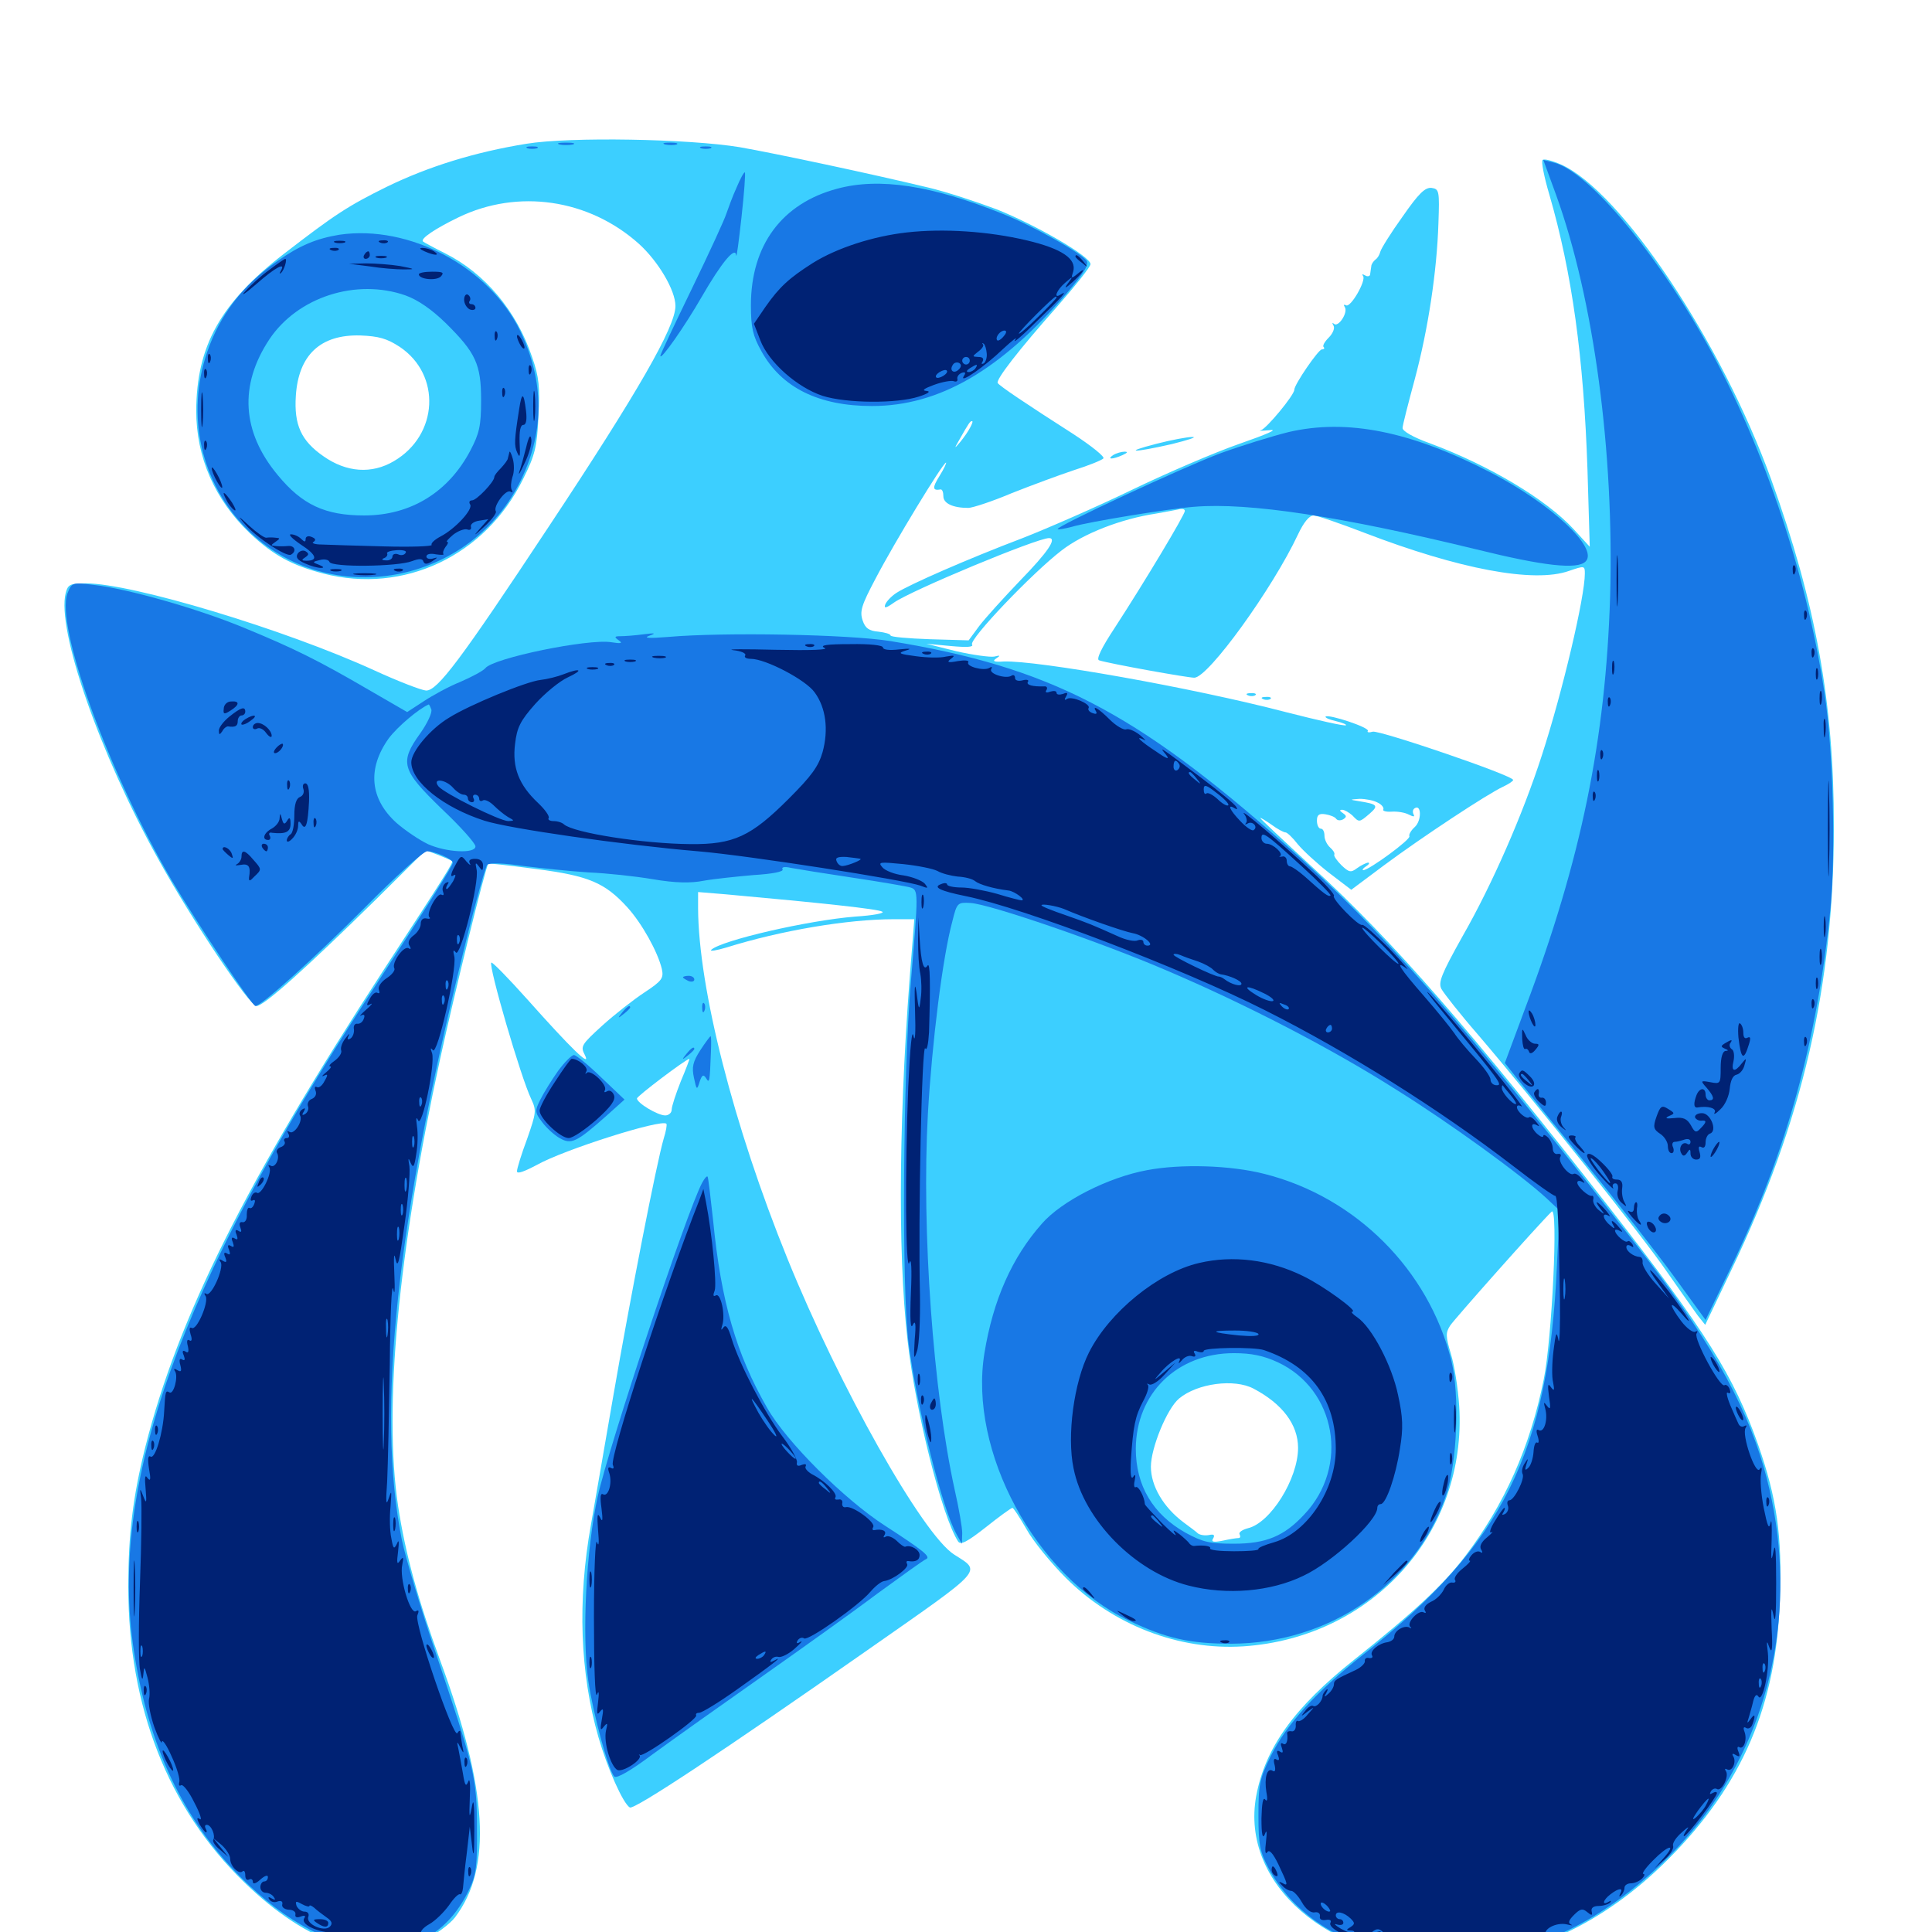 <svg xmlns="http://www.w3.org/2000/svg" viewBox="0 -1000 1000 1000">
	<path fill="#3ccfff" d="M272.461 -925.586C245.898 -921.289 221.875 -913.867 200.195 -903.32C180.078 -893.359 173.438 -889.062 146.875 -868.555C114.062 -843.164 101.758 -820.898 101.562 -787.5C101.562 -763.281 111.133 -741.406 129.297 -724.023C141.602 -712.5 150.977 -707.422 167.383 -703.125C208.984 -692.383 251.172 -712.305 270.703 -751.953C276.953 -764.453 277.93 -768.555 278.711 -784.375C279.492 -799.609 279.102 -804.688 275.391 -815.234C267.383 -839.062 250.977 -858.594 230.273 -868.945C224.414 -871.875 219.336 -874.609 218.945 -875C217.383 -876.367 225.195 -881.641 237.305 -887.5C267.969 -902.344 304.688 -897.07 330.664 -873.828C340.625 -864.844 349.609 -849.805 349.609 -841.602C349.609 -830.859 330.078 -796.875 283.984 -727.344C238.281 -658.203 226.367 -642.383 220.508 -642.578C217.969 -642.773 205.859 -647.461 193.945 -652.93C147.461 -674.219 68.359 -698.047 44.531 -698.047C36.133 -698.047 35.156 -697.461 33.984 -692.969C29.297 -674.219 51.367 -610.352 81.836 -555.469C99.414 -523.633 129.102 -479.297 132.812 -479.297C136.523 -479.297 158.008 -498.438 194.727 -534.57L220.312 -559.961L226.953 -557.422C230.469 -556.055 233.594 -554.688 233.984 -554.297C234.766 -553.711 230.859 -547.461 198.633 -498.047C127.148 -388.086 92.188 -318.164 75.195 -250.977C68.75 -225.195 66.406 -205.664 66.406 -178.711C66.406 -116.602 86.914 -64.062 126.367 -25.781C159.766 6.641 192.773 17.383 219.336 4.297C225.586 1.367 232.812 -4.102 235.547 -7.617C254.883 -33.203 252.539 -73.633 227.734 -140.82C216.602 -171.094 209.766 -195.898 206.055 -220.508C198.438 -271.094 206.055 -351.758 227.734 -451.562C235.156 -485.547 251.367 -551.562 252.734 -552.93C252.93 -553.32 264.062 -551.953 277.539 -550.195C304.688 -546.68 313.086 -543.164 324.805 -530.273C332.227 -522.07 340.43 -507.422 342.578 -498.438C343.555 -493.75 342.773 -492.383 333.594 -486.328C327.93 -482.617 317.969 -474.805 311.719 -469.141C300.781 -459.18 300.391 -458.398 302.734 -453.906C306.25 -446.875 295.312 -457.617 273.047 -482.617C263.086 -493.75 254.688 -502.344 254.297 -501.758C252.734 -500.195 269.531 -442.383 275 -431.055C277.734 -425.195 277.539 -424.023 272.852 -410.547C269.922 -402.734 267.578 -395.117 267.578 -393.75C267.578 -392.188 271.289 -393.555 277.93 -397.07C291.797 -404.883 342.188 -420.898 344.922 -418.359C345.312 -417.773 344.727 -414.453 343.555 -410.742C339.844 -398.242 326.172 -327.93 317.383 -277.148C312.5 -249.219 307.422 -219.336 305.859 -210.742C298.828 -171.484 300.195 -133.984 309.766 -100.781C314.453 -84.57 322.461 -66.602 325.977 -64.453C328.125 -63.086 372.852 -92.578 450.391 -146.875C510.156 -188.672 508.008 -186.328 493.945 -195.312C477.539 -205.664 434.375 -282.422 407.617 -348.438C379.688 -417.188 361.523 -488.672 361.328 -529.883V-538.281L375.586 -537.109C425.391 -532.617 454.492 -529.492 456.641 -528.125C458.203 -527.344 451.953 -526.172 442.773 -525.586C418.164 -523.633 373.438 -513.281 368.164 -508.398C367.188 -507.422 370.703 -508.008 375.977 -509.57C404.102 -518.359 438.672 -524.219 462.695 -524.219H473.242L472.07 -509.18C465.234 -427.93 464.453 -352.539 469.727 -306.445C473.828 -269.531 487.5 -215.234 495.898 -202.148C497.266 -200.195 500.391 -201.758 510.352 -209.57C517.188 -215.039 523.438 -219.531 524.023 -219.531C524.609 -219.531 527.734 -214.648 531.25 -208.594C534.57 -202.539 543.75 -191.211 551.562 -183.398C576.172 -158.789 610.156 -145.703 643.555 -147.852C710.547 -152.344 759.375 -206.836 755.273 -272.266C754.688 -281.445 752.734 -293.555 750.977 -299.219C748.242 -308.398 748.242 -310.156 750.586 -313.867C752.93 -317.383 796.094 -366.016 803.125 -372.852C806.641 -376.367 803.32 -306.836 799.023 -285.938C791.992 -250.977 778.711 -221.289 758.398 -194.531C747.07 -179.688 732.031 -165.625 700.781 -140.82C669.922 -116.211 654.883 -95.508 650.195 -70.312C641.992 -25 687.695 14.648 748.242 14.844C789.062 14.844 829.492 -3.516 863.477 -37.695C901.953 -76.367 919.531 -117.383 921.289 -172.656C922.461 -205.078 919.727 -224.414 909.961 -252.344C897.266 -288.086 883.594 -309.961 832.812 -375.195C761.914 -466.016 720.898 -513.086 679.688 -550.781C664.648 -564.648 652.344 -576.172 652.344 -576.562C652.344 -576.953 654.883 -575.391 658.008 -573.242C661.133 -570.898 664.453 -569.141 665.43 -569.141C666.211 -569.141 669.141 -566.406 671.68 -563.086C674.414 -559.766 681.641 -553.125 687.891 -548.242L699.414 -539.453L716.406 -552.148C736.133 -566.797 769.922 -589.062 777.93 -592.773C780.859 -594.141 783.203 -595.703 783.203 -596.289C783.203 -598.633 714.258 -622.07 710.547 -621.289C708.594 -620.703 707.422 -620.898 708.008 -621.68C708.984 -623.438 687.695 -630.469 686.133 -629.102C685.742 -628.516 688.086 -627.539 691.406 -626.758C694.727 -625.977 697.07 -625 696.68 -624.609C696.094 -624.023 682.227 -627.148 665.43 -631.445C616.797 -644.141 537.109 -658.203 519.531 -657.617C514.453 -657.227 513.477 -657.812 515.625 -659.18C517.969 -660.742 517.773 -660.938 514.648 -660.156C512.5 -659.766 503.711 -660.938 495.117 -662.891L479.492 -666.797L491.992 -665.625C500.391 -664.844 504.102 -665.039 503.125 -666.406C501.562 -669.141 534.18 -703.32 549.414 -715.039C560.742 -723.828 580.273 -731.445 598.438 -734.18C602.93 -734.961 608.008 -735.938 609.961 -736.328C611.719 -736.914 613.281 -736.523 613.281 -735.547C613.281 -733.594 592.578 -699.023 576.953 -675C570.117 -664.648 567.188 -658.594 568.945 -658.203C574.414 -656.445 614.648 -649.219 618.164 -649.219C625.391 -649.219 658.789 -695.508 671.875 -723.438C674.805 -729.688 677.734 -733.203 679.883 -733.203C681.641 -733.203 693.555 -729.102 706.25 -724.219C755.078 -705.469 793.945 -698.047 812.109 -704.492C820.117 -707.227 820.312 -707.227 820.312 -703.125C820.312 -691.016 808.789 -641.992 798.047 -608.984C788.281 -578.711 772.461 -542.383 757.031 -515.43C745.898 -495.508 744.336 -491.406 746.094 -488.086C747.266 -485.938 755.664 -475.195 764.844 -464.648C793.75 -430.859 850.391 -359.961 862.891 -341.602C869.531 -332.031 876.758 -321.875 878.711 -319.141L882.617 -314.258L896.094 -342.578C933.008 -419.727 949.219 -489.648 949.219 -572.461C949.219 -636.133 939.844 -687.891 916.797 -751.758C891.016 -823.047 839.062 -900.977 808.008 -914.844C803.516 -916.797 799.219 -917.969 798.438 -917.188C797.656 -916.406 799.219 -908.398 801.953 -899.219C813.672 -858.789 819.727 -815.039 821.68 -756.836L822.852 -716.992L814.453 -726.172C800.195 -741.602 770.703 -759.18 740.234 -770.508C731.445 -773.633 725.781 -776.953 725.977 -778.516C725.977 -779.883 728.906 -791.211 732.227 -803.516C739.258 -829.688 743.75 -859.766 744.531 -884.57C745.117 -901.172 744.922 -902.148 741.016 -902.734C737.695 -903.125 734.375 -900 725.977 -887.891C719.922 -879.492 714.844 -871.289 714.453 -869.727C714.062 -868.164 713.086 -866.406 711.914 -865.625C710.938 -864.844 709.766 -863.281 709.766 -862.109C709.57 -861.133 709.375 -859.18 709.18 -858.008C709.18 -857.031 707.812 -856.641 706.641 -857.422C705.273 -858.203 704.688 -858.203 705.469 -857.227C707.422 -855.078 699.023 -840.43 696.68 -841.992C695.508 -842.578 695.312 -842.188 696.094 -841.016C697.852 -838.086 692.578 -830.273 690.43 -832.422C689.453 -833.203 689.453 -832.812 690.234 -831.445C691.016 -830.078 689.844 -827.344 687.695 -825.195C685.547 -823.047 684.375 -820.898 685.156 -820.312C685.742 -819.727 685.352 -819.141 684.18 -819.141C682.422 -819.141 669.922 -800.977 669.922 -798.242C669.922 -795.508 655.664 -778.32 652.734 -777.344C650.977 -776.953 652.93 -776.953 657.227 -777.344C661.914 -777.93 655.664 -775.195 641.602 -770.312C628.711 -765.82 603.711 -755.078 585.938 -746.484C568.164 -737.891 542.773 -726.758 529.297 -721.484C500.977 -710.742 470.703 -697.461 464.062 -693.164C461.328 -691.406 458.789 -688.672 458.203 -687.109C457.422 -684.961 458.594 -685.156 462.695 -688.086C471.484 -694.336 536.719 -721.484 542.969 -721.484C547.266 -721.484 542.383 -714.258 528.125 -699.609C519.531 -690.625 509.961 -680.078 506.836 -675.977L501.367 -668.555L481.25 -669.141C470.117 -669.531 460.938 -670.312 460.938 -671.094C460.938 -671.875 458.008 -672.656 454.688 -673.047C449.805 -673.438 447.852 -674.805 446.484 -678.906C444.922 -683.594 445.898 -686.719 453.125 -700.391C462.891 -719.141 488.086 -760.547 489.648 -760.547C490.039 -760.547 488.672 -757.422 486.328 -753.711C482.422 -747.461 482.617 -745.898 486.914 -746.68C487.695 -746.68 488.281 -745.312 488.281 -743.164C488.281 -739.453 493.164 -737.109 501.172 -737.109C503.32 -737.109 513.477 -740.43 523.633 -744.727C533.984 -748.828 548.242 -754.102 555.859 -756.641C563.281 -758.984 570.117 -761.719 571.094 -762.695C572.07 -763.477 565.039 -769.141 555.469 -775.391C531.055 -791.016 517.383 -800.195 516.406 -801.758C515.43 -803.516 527.148 -818.75 547.266 -841.406C556.641 -852.148 564.453 -861.914 564.453 -863.281C564.453 -867.188 536.523 -883.398 516.016 -891.602C505.664 -895.508 489.648 -900.781 480.469 -902.93C450.391 -910.156 401.758 -920.508 382.812 -923.828C356.641 -928.125 295.312 -929.297 272.461 -925.586ZM206.836 -820.508C228.516 -806.055 226.953 -774.805 203.906 -761.328C192.383 -754.492 179.297 -755.469 167.383 -763.867C155.859 -771.875 152.148 -780.078 153.125 -795.117C154.492 -816.211 165.82 -826.953 186.523 -826.367C196.094 -825.977 200.195 -824.805 206.836 -820.508ZM502.148 -778.711C501.172 -776.758 498.828 -773.438 497.07 -771.289C493.945 -767.578 493.75 -767.578 496.484 -772.266C501.562 -781.25 502.148 -782.031 503.125 -782.031C503.711 -782.031 503.125 -780.469 502.148 -778.711ZM672.461 -778.711C673.633 -779.297 672.656 -779.688 669.922 -779.688C667.188 -779.688 666.211 -779.297 667.578 -778.711C668.75 -778.32 671.094 -778.32 672.461 -778.711ZM475.977 -667.578C476.758 -668.164 475.586 -668.75 473.438 -668.555C471.289 -668.555 470.703 -667.969 472.266 -667.383C473.633 -666.797 475.391 -666.992 475.977 -667.578ZM713.086 -584.57C715.234 -583.594 716.406 -581.836 716.016 -581.055C715.43 -580.273 717.383 -579.688 720.312 -579.883C723.242 -580.078 727.148 -579.492 729.297 -578.32C731.641 -577.148 732.422 -577.148 731.641 -578.516C731.055 -579.688 731.25 -581.055 732.227 -581.641C735.742 -583.984 735.938 -575.195 732.227 -571.875C730.273 -570.117 729.102 -567.969 729.492 -567.188C730.469 -565.625 708.594 -549.609 705.664 -549.609C704.883 -549.609 705.469 -550.586 707.031 -551.562C708.594 -552.539 709.18 -553.516 708.008 -553.516C707.031 -553.32 704.492 -552.148 702.344 -550.586C699.219 -548.242 698.242 -548.438 694.336 -552.148C691.992 -554.492 690.234 -557.031 690.625 -557.617C691.016 -558.398 690.039 -559.961 688.477 -561.328C686.914 -562.695 685.547 -565.43 685.547 -567.383C685.547 -569.531 684.766 -571.094 683.594 -571.094C682.617 -571.094 681.641 -572.852 681.641 -575.195C681.641 -578.125 682.617 -579.102 686.133 -578.516C688.477 -578.125 691.016 -577.148 691.602 -576.172C692.383 -575.195 693.945 -575.195 695.312 -575.977C697.07 -577.148 697.07 -577.734 695.117 -579.102C693.359 -580.273 693.164 -580.859 694.727 -580.859C695.898 -580.859 698.242 -579.492 700 -577.93C703.516 -574.219 703.516 -574.219 708.984 -578.906C713.672 -583.008 713.086 -583.789 703.125 -585.352C698.438 -586.133 698.438 -586.133 703.711 -586.523C706.836 -586.523 710.938 -585.742 713.086 -584.57ZM352.344 -440.234C349.805 -433.789 347.656 -427.344 347.656 -425.586C347.656 -424.023 346.094 -422.656 344.336 -422.656C340.43 -422.656 329.688 -429.102 329.688 -431.445C329.688 -432.617 354.688 -451.562 356.836 -451.953C357.031 -451.953 355.078 -446.68 352.344 -440.234ZM648.828 -281.25C663.672 -273.438 671.875 -262.695 671.875 -250.586C671.875 -234.57 657.617 -211.719 645.898 -208.984C642.969 -208.203 641.016 -206.836 641.602 -205.859C642.188 -204.688 641.992 -203.906 641.016 -203.906C640.039 -203.906 636.328 -203.32 632.812 -202.539C627.93 -201.562 626.758 -201.953 627.93 -203.711C628.906 -205.469 628.32 -206.055 625.781 -205.469C623.633 -205.078 621.289 -205.469 620.117 -206.25C619.141 -207.227 615.625 -209.766 612.5 -212.109C602.148 -219.922 595.703 -230.859 595.703 -240.82C595.703 -250.586 604.102 -271.094 610.352 -276.172C619.727 -283.984 638.867 -286.523 648.828 -281.25ZM598.633 -770.312C580.469 -765.625 586.719 -765.625 606.445 -770.117C615.039 -772.266 619.922 -773.828 617.188 -773.828C614.453 -773.828 606.25 -772.266 598.633 -770.312ZM576.172 -764.453C572.656 -762.109 575.781 -762.109 581.055 -764.453C583.594 -765.625 583.984 -766.211 582.031 -766.211C580.469 -766.211 577.734 -765.43 576.172 -764.453ZM646.094 -640.039C644.531 -640.625 645.117 -641.211 647.266 -641.211C649.414 -641.406 650.586 -640.82 649.805 -640.234C649.219 -639.648 647.461 -639.453 646.094 -640.039ZM653.906 -638.086C652.344 -638.672 652.93 -639.258 655.078 -639.258C657.227 -639.453 658.398 -638.867 657.617 -638.281C657.031 -637.695 655.273 -637.5 653.906 -638.086Z"/>
	<path fill="#1878e5" d="M289.648 -925.195C287.695 -925.781 289.258 -926.172 292.969 -926.172C296.68 -926.172 298.242 -925.781 296.484 -925.195C294.531 -924.805 291.406 -924.805 289.648 -925.195ZM344.336 -925.195C342.383 -925.781 343.555 -926.172 346.68 -926.172C350 -926.172 351.367 -925.781 350.195 -925.195C348.828 -924.805 346.094 -924.805 344.336 -925.195ZM273.047 -923.242C271.68 -923.828 272.656 -924.219 275.391 -924.219C278.125 -924.219 279.102 -923.828 277.93 -923.242C276.562 -922.852 274.219 -922.852 273.047 -923.242ZM362.891 -923.242C361.523 -923.828 362.5 -924.219 365.234 -924.219C367.969 -924.219 368.945 -923.828 367.773 -923.242C366.406 -922.852 364.062 -922.852 362.891 -923.242ZM805.469 -899.023C825 -844.922 835.547 -765.82 833.398 -691.211C831.055 -617.188 818.555 -555.469 789.648 -478.711L778.906 -449.805L786.328 -440.43C790.625 -435.156 806.445 -415.43 821.68 -396.68C836.914 -377.93 857.031 -352.148 866.211 -339.648L882.812 -316.797L896.289 -344.727C924.805 -403.906 940.82 -462.5 947.461 -530.078C950.195 -559.375 948.828 -611.914 944.336 -641.406C934.766 -705.078 911.133 -774.023 880.859 -826.758C854.492 -872.852 821.094 -911.719 804.297 -915.82L798.828 -917.188ZM381.25 -902.93C379.102 -898.242 376.953 -892.188 375.977 -889.453C375.195 -886.719 367.188 -869.336 358.203 -850.781C349.219 -832.227 341.797 -816.602 341.797 -815.82C341.797 -813.086 354.297 -830.859 363.281 -846.484C373.438 -864.062 380.664 -872.852 381.055 -867.773C381.25 -866.211 382.422 -875.195 383.789 -887.5C385.156 -899.805 385.938 -910.352 385.547 -910.742C385.156 -911.133 383.203 -907.617 381.25 -902.93ZM433.398 -902.344C404.688 -894.727 388.672 -873.047 388.672 -841.992C388.672 -830.469 389.648 -826.172 394.141 -818.164C404.492 -799.414 423.633 -789.844 451.367 -789.844C486.133 -789.844 517.969 -808.398 552.148 -848.242C561.328 -858.984 563.867 -863.281 562.305 -865.234C558.789 -869.531 533.984 -883.398 519.141 -889.258C482.227 -904.102 455.078 -908.203 433.398 -902.344ZM175.781 -878.516C163.867 -876.562 155.273 -873.047 143.555 -864.844C125.586 -852.344 113.867 -837.109 107.227 -817.773C96.094 -785.156 103.906 -750 127.734 -726.172C170.117 -683.789 243.945 -697.266 269.922 -752.148C281.836 -777.148 281.641 -802.734 269.336 -828.516C253.32 -861.719 212.109 -883.789 175.781 -878.516ZM209.961 -847.07C216.406 -844.727 223.438 -839.844 230.664 -832.812C246.289 -817.383 249.023 -811.523 249.023 -792.773C249.023 -779.492 248.047 -775.586 243.555 -766.992C232.227 -745.312 212.695 -733.203 188.477 -733.203C168.359 -733.203 156.445 -738.672 143.75 -754.102C125.195 -776.367 123.633 -800.586 139.453 -824.414C154.102 -846.289 184.375 -856.055 209.961 -847.07ZM666.992 -776.367C658.398 -774.219 642.578 -769.336 631.836 -765.43C612.891 -758.398 546.289 -727.344 547.461 -726.172C547.852 -725.781 551.172 -726.367 554.883 -727.344C563.281 -729.883 605.078 -736.719 618.164 -737.695C646.484 -740.039 694.531 -732.617 764.258 -715.625C799.023 -707.031 816.406 -705.078 820.703 -709.375C827.539 -716.211 803.125 -739.062 771.484 -755.469C730.273 -776.758 697.266 -783.398 666.992 -776.367ZM34.961 -692.969C28.516 -676.172 56.055 -600.391 88.867 -544.336C102.344 -521.68 130.469 -479.297 132.227 -479.297C135.156 -479.297 161.914 -503.32 188.477 -529.883C204.492 -546.094 219.141 -559.375 221.094 -559.375C225.195 -559.375 234.375 -555.273 234.375 -553.516C234.375 -551.953 223.047 -533.789 190.039 -483.203C92.578 -333.398 56.055 -231.055 69.336 -145.312C76.758 -96.289 95.117 -57.617 124.805 -28.125C172.07 18.945 222.656 21.289 242.969 -22.266C246.484 -29.688 247.07 -34.57 246.875 -53.516C246.875 -79.883 245.508 -84.961 225.586 -144.336C217.578 -167.969 209.766 -194.336 208.008 -202.93C194.531 -269.922 205.273 -368.945 241.602 -514.453C246.484 -534.375 251.367 -551.367 252.148 -552.344C253.32 -553.516 260.352 -553.32 270.898 -551.758C280.469 -550.586 295.508 -549.023 304.688 -548.438C313.867 -548.047 328.711 -546.484 337.891 -544.922C349.414 -542.969 357.422 -542.773 364.258 -544.141C369.727 -545.117 381.25 -546.289 390.039 -547.07C399.805 -547.656 405.664 -548.828 405.078 -550C404.297 -551.172 406.055 -551.562 409.375 -550.781C412.5 -550.195 426.953 -547.852 441.406 -545.703C455.859 -543.555 469.336 -541.211 471.289 -540.625C475.391 -539.258 475.391 -538.477 471.484 -491.992C467.383 -444.336 466.602 -332.617 470.312 -304.492C474.805 -270.312 487.891 -218.555 495.117 -205.859L497.852 -200.977L498.047 -206.445C498.047 -209.375 496.289 -219.531 494.141 -228.906C483.008 -279.688 476.953 -363.281 480.273 -423.438C482.422 -460.547 487.891 -504.688 492.969 -523.242C495.312 -532.812 495.703 -533.008 502.344 -532.617C512.305 -532.031 569.922 -512.305 603.906 -497.656C644.727 -480.273 689.258 -457.227 722.461 -436.133C750.391 -418.75 787.5 -391.797 800.586 -379.688L807.227 -373.438L805.859 -344.922C801.562 -248.242 777.93 -200.781 706.055 -143.945C680.859 -124.023 666.016 -107.617 657.812 -91.211C651.953 -79.297 651.367 -76.367 651.367 -60.352C651.367 -45.117 652.148 -41.406 656.641 -33.008C680.273 11.523 745.898 26.758 805.664 1.758C834.961 -10.547 866.211 -36.914 886.523 -66.211C920.898 -116.016 930.469 -179.492 912.891 -240.625C902.93 -275.195 883.594 -308.789 845.703 -357.227C756.25 -472.07 715.234 -518.945 665.039 -563.086C587.305 -631.836 543.164 -654.688 460.938 -668.164C439.258 -671.68 374.609 -672.852 345.703 -670.312C336.133 -669.531 332.812 -669.727 335.938 -670.898C339.844 -672.266 339.258 -672.461 333.008 -671.68C328.711 -671.094 323.438 -670.703 321.289 -670.703C317.969 -670.703 317.773 -670.312 320.312 -668.555C322.461 -666.992 321.484 -666.797 316.406 -667.578C304.688 -669.531 255.078 -659.375 251.172 -654.102C250 -652.734 244.141 -649.609 238.281 -647.07C232.422 -644.727 223.828 -640.039 219.141 -636.914L210.742 -631.445L190.82 -642.969C165.039 -658.008 152.148 -664.453 125.977 -675.195C102.344 -684.961 66.016 -695.312 48.438 -697.266C37.5 -698.633 37.109 -698.438 34.961 -692.969ZM223.242 -632.812C223.828 -631.25 221.289 -625.781 217.578 -620.508C206.641 -605.273 207.812 -601.562 228.516 -581.445C238.281 -572.266 246.094 -563.477 246.094 -561.914C246.094 -558.008 231.055 -558.789 221.484 -563.086C216.992 -565.234 209.766 -570.117 205.273 -574.023C191.406 -586.523 190.039 -602.148 201.172 -617.773C205.664 -623.828 216.797 -633.203 221.875 -635.352C222.07 -635.547 222.656 -634.375 223.242 -632.812ZM353.516 -494.141C353.516 -493.75 354.883 -492.969 356.445 -492.188C358.008 -491.602 359.375 -491.992 359.375 -492.969C359.375 -494.141 358.008 -494.922 356.445 -494.922C354.883 -494.922 353.516 -494.531 353.516 -494.141ZM363.477 -478.125C363.477 -475.977 364.062 -475.391 364.648 -476.953C365.234 -478.32 365.039 -480.078 364.453 -480.664C363.867 -481.445 363.281 -480.273 363.477 -478.125ZM322.07 -475.977C319.531 -472.852 319.727 -472.656 322.852 -475.195C324.609 -476.562 326.172 -478.125 326.172 -478.516C326.172 -480.078 324.609 -479.102 322.07 -475.977ZM362.5 -456.445C358.594 -450.391 358.008 -447.656 359.18 -442.188C360.547 -435.742 360.742 -435.547 362.109 -440.039C363.281 -443.555 364.062 -444.141 365.43 -441.992C367.188 -439.062 367.383 -439.648 367.969 -455.469C368.164 -459.961 368.164 -463.672 367.773 -463.672C367.578 -463.672 365.039 -460.352 362.5 -456.445ZM355.273 -454.492C352.734 -451.367 352.93 -451.172 356.055 -453.711C357.812 -455.078 359.375 -456.641 359.375 -457.031C359.375 -458.594 357.812 -457.617 355.273 -454.492ZM288.867 -445.703C285.547 -441.016 281.445 -434.375 279.688 -430.859C276.758 -425 276.758 -424.219 280.664 -419.141C282.812 -416.211 286.914 -412.5 289.648 -410.938C295.703 -407.422 298.438 -408.789 313.672 -422.266L323.242 -430.859L311.133 -442.383C304.688 -448.633 298.242 -453.906 297.07 -453.906C295.898 -453.906 292.188 -450.195 288.867 -445.703ZM593.75 -394.336C573.633 -390.625 549.414 -378.32 539.258 -366.602C523.828 -349.219 514.062 -327.148 509.57 -299.805C501.172 -248.828 535.938 -184.375 584.375 -161.133C603.711 -151.953 615.82 -149.219 637.305 -149.219C688.086 -149.414 732.227 -179.688 748.242 -225.391C754.297 -242.578 755.664 -277.734 751.172 -295.898C739.453 -342.773 701.758 -380.469 654.492 -392.383C636.914 -396.875 611.328 -397.656 593.75 -394.336ZM661.328 -294.922C691.602 -280.859 698.633 -240.82 675 -216.016C664.648 -204.883 655.273 -200.977 638.672 -200.977C626.172 -200.977 622.656 -201.758 613.672 -206.641C596.68 -216.211 587.891 -231.055 587.891 -250.195C588.086 -278.906 609.375 -299.609 638.672 -299.609C647.852 -299.609 654.102 -298.242 661.328 -294.922ZM363.477 -387.891C355.469 -373.047 315.039 -251.172 309.375 -225.391C303.32 -197.656 301.172 -153.516 304.492 -130.078C307.031 -112.695 315.039 -83.398 317.969 -80.469C319.141 -79.297 326.367 -83.398 338.086 -92.188C348.242 -99.609 373.242 -117.383 393.555 -131.641C414.062 -146.094 441.211 -165.43 453.906 -175C466.797 -184.375 478.125 -192.578 479.297 -192.969C482.031 -194.141 477.93 -197.461 458.008 -210.352C437.109 -223.828 407.031 -253.711 397.07 -271.289C381.055 -299.219 373.242 -326.367 369.141 -367.969C367.773 -380.273 366.602 -390.82 366.211 -391.016C365.82 -391.406 364.648 -390.039 363.477 -387.891Z"/>
	<path fill="#002274" d="M469.336 -879.688C451.953 -877.734 433.203 -871.68 420.703 -863.867C408.398 -856.055 403.32 -851.367 396.094 -841.016L390.234 -832.422L393.555 -823.828C397.852 -812.5 412.695 -799.414 425.781 -795.117C438.086 -791.211 464.258 -791.016 475.586 -794.727C480.469 -796.289 482.031 -797.461 479.492 -797.656C476.953 -797.852 478.125 -798.828 483.398 -800.781C487.695 -802.344 492.188 -803.125 493.555 -802.734C494.922 -802.148 495.898 -802.734 495.508 -803.906C495.312 -805.078 496.289 -806.445 497.852 -807.031C499.805 -807.617 500 -807.031 498.828 -805.273C496.289 -800.977 509.57 -810.156 519.141 -819.336C524.219 -824.023 526.953 -826.172 525.391 -824.023C524.023 -821.875 529.102 -826.172 536.719 -833.789C550.195 -846.68 553.125 -850.195 548.828 -847.461C545.117 -845.117 546.875 -849.805 551.172 -853.516C555.469 -857.227 555.664 -857.227 552.734 -853.32C550.586 -850.391 551.367 -850.586 555.273 -854.102C560.938 -859.18 562.695 -862.5 557.422 -858.008C554.492 -855.664 554.297 -855.859 555.469 -859.375C557.422 -866.016 549.609 -871.289 531.445 -875.586C511.719 -880.273 488.281 -881.836 469.336 -879.688ZM546.875 -845.898C546.875 -845.703 542.578 -841.016 537.109 -835.742C531.836 -830.469 527.344 -826.758 527.344 -827.344C527.344 -828.516 545.312 -846.484 546.484 -846.484C546.68 -846.484 546.875 -846.289 546.875 -845.898ZM519.531 -825.977C518.164 -824.219 516.602 -823.438 516.211 -823.828C514.844 -825.195 517.578 -828.906 519.922 -828.906C521.094 -828.906 521.094 -827.734 519.531 -825.977ZM510.742 -816.992C510.938 -814.844 510.156 -812.5 509.18 -811.914C508.008 -811.328 507.812 -811.719 508.594 -812.891C509.375 -814.453 508.594 -815.234 506.445 -815.234C503.125 -815.43 503.125 -815.43 506.25 -817.969C508.203 -819.336 509.375 -821.094 508.789 -821.68C508.203 -822.461 508.398 -822.656 509.18 -822.07C509.961 -821.484 510.547 -819.141 510.742 -816.992ZM501.953 -813.281C501.953 -812.305 501.172 -811.328 500 -811.328C499.023 -811.328 498.047 -812.305 498.047 -813.281C498.047 -814.453 499.023 -815.234 500 -815.234C501.172 -815.234 501.953 -814.453 501.953 -813.281ZM496.289 -808.789C493.75 -806.25 491.211 -808.203 493.164 -811.133C493.75 -812.305 495.312 -812.695 496.484 -812.109C497.656 -811.328 497.656 -810.156 496.289 -808.789ZM504.883 -809.375C504.297 -808.398 502.539 -807.422 501.367 -807.422C500 -807.422 500.195 -808.203 501.953 -809.375C505.664 -811.719 506.445 -811.719 504.883 -809.375ZM488.281 -805.469C486.719 -804.492 484.961 -804.102 484.57 -804.688C483.984 -805.273 484.766 -806.445 486.328 -807.422C487.891 -808.398 489.648 -808.789 490.039 -808.203C490.625 -807.617 489.844 -806.445 488.281 -805.469ZM173.438 -874.414C172.07 -875 173.047 -875.391 175.781 -875.391C178.516 -875.391 179.492 -875 178.32 -874.414C176.953 -874.023 174.609 -874.023 173.438 -874.414ZM196.875 -874.414C195.312 -875 195.898 -875.586 198.047 -875.586C200.195 -875.781 201.367 -875.195 200.586 -874.609C200 -874.023 198.242 -873.828 196.875 -874.414ZM171.484 -870.508C169.922 -871.094 170.508 -871.68 172.656 -871.68C174.805 -871.875 175.977 -871.289 175.195 -870.703C174.609 -870.117 172.852 -869.922 171.484 -870.508ZM219.727 -869.922C225 -867.578 228.125 -867.578 224.609 -869.922C223.047 -870.898 220.312 -871.68 218.75 -871.68C216.797 -871.68 217.188 -871.094 219.727 -869.922ZM188.477 -867.969C187.891 -866.992 188.281 -866.016 189.258 -866.016C190.43 -866.016 191.406 -866.992 191.406 -867.969C191.406 -869.141 191.016 -869.922 190.625 -869.922C190.039 -869.922 189.062 -869.141 188.477 -867.969ZM194.922 -866.602C193.555 -867.188 194.531 -867.578 197.266 -867.578C200 -867.578 200.977 -867.188 199.805 -866.602C198.438 -866.211 196.094 -866.211 194.922 -866.602ZM556.641 -867.188C556.641 -866.797 558.203 -865.234 560.156 -863.867C563.086 -861.328 563.281 -861.523 560.742 -864.648C558.203 -867.773 556.641 -868.75 556.641 -867.188ZM139.453 -860.352C135.352 -857.422 129.688 -852.344 126.953 -849.219C124.219 -846.289 126.758 -847.852 132.617 -852.93C142.578 -861.719 148.242 -864.648 145.312 -859.766C144.531 -858.398 144.727 -858.008 145.508 -858.789C147.07 -860.156 148.828 -866.016 147.656 -866.016C147.266 -866.016 143.555 -863.477 139.453 -860.352ZM191.406 -862.109C197.266 -861.133 205.273 -860.547 208.984 -860.547C215.234 -860.547 215.039 -860.742 207.031 -862.305C202.148 -863.086 194.336 -863.672 189.453 -863.672L180.664 -863.477ZM216.797 -858.008C216.797 -855.469 225.586 -854.492 228.125 -856.836C230.078 -858.984 229.297 -859.375 223.633 -859.375C219.922 -859.375 216.797 -858.789 216.797 -858.008ZM240.234 -844.922C240.234 -842.773 241.602 -840.625 243.164 -839.844C244.727 -839.258 246.094 -839.648 246.094 -840.625C246.094 -841.797 245.117 -842.578 243.945 -842.578C242.969 -842.578 242.383 -843.359 243.164 -844.336C243.75 -845.312 243.359 -846.68 242.188 -847.461C241.211 -848.047 240.234 -846.875 240.234 -844.922ZM256.055 -825.781C256.055 -823.633 256.641 -823.047 257.227 -824.609C257.812 -825.977 257.617 -827.734 257.031 -828.32C256.445 -829.102 255.859 -827.93 256.055 -825.781ZM267.578 -825.977C267.578 -825 268.555 -822.656 269.531 -821.094C270.508 -819.531 271.484 -819.141 271.484 -820.117C271.484 -821.289 270.508 -823.438 269.531 -825C268.555 -826.562 267.578 -827.148 267.578 -825.977ZM107.617 -814.062C107.617 -811.914 108.203 -811.328 108.789 -812.891C109.375 -814.258 109.18 -816.016 108.594 -816.602C108.008 -817.383 107.422 -816.211 107.617 -814.062ZM273.633 -808.203C273.633 -806.055 274.219 -805.469 274.805 -807.031C275.391 -808.398 275.195 -810.156 274.609 -810.742C274.023 -811.523 273.438 -810.352 273.633 -808.203ZM105.664 -806.25C105.664 -804.102 106.25 -803.516 106.836 -805.078C107.422 -806.445 107.227 -808.203 106.641 -808.789C106.055 -809.57 105.469 -808.398 105.664 -806.25ZM104.102 -787.891C104.102 -779.883 104.492 -776.562 104.883 -780.664C105.273 -784.57 105.273 -791.211 104.883 -795.312C104.492 -799.219 104.102 -795.898 104.102 -787.891ZM275.977 -789.844C275.977 -782.812 276.367 -780.078 276.758 -783.594C277.148 -786.914 277.148 -792.773 276.758 -796.289C276.367 -799.609 275.977 -796.875 275.977 -789.844ZM259.961 -796.484C259.961 -794.336 260.547 -793.75 261.133 -795.312C261.719 -796.68 261.523 -798.438 260.938 -799.023C260.352 -799.805 259.766 -798.633 259.961 -796.484ZM268.75 -788.477C266.211 -772.266 266.016 -769.336 267.773 -765.625C269.141 -762.5 269.336 -764.062 268.945 -770.898C268.75 -776.953 269.336 -780.078 270.898 -780.078C272.266 -780.078 272.852 -782.617 272.266 -787.305C271.094 -797.07 270.117 -797.266 268.75 -788.477ZM272.266 -768.164C271.094 -763.477 269.531 -757.812 268.75 -755.664C268.164 -753.516 269.336 -755.469 271.484 -760.156C273.828 -764.844 275.391 -770.508 275 -772.656C274.609 -775.586 273.633 -774.023 272.266 -768.164ZM105.664 -769.141C105.664 -766.992 106.25 -766.406 106.836 -767.969C107.422 -769.336 107.227 -771.094 106.641 -771.68C106.055 -772.461 105.469 -771.289 105.664 -769.141ZM263.672 -766.016C263.477 -765.039 263.086 -763.672 262.891 -762.891C262.891 -761.914 261.133 -759.766 259.375 -757.812C257.422 -755.859 255.859 -753.906 255.859 -753.125C255.859 -750.586 246.68 -741.016 244.336 -741.016C242.969 -741.016 242.578 -740.039 243.359 -738.867C244.922 -736.328 235.547 -726.172 227.93 -722.266C225 -720.703 222.852 -718.75 223.438 -717.969C223.828 -717.188 212.695 -716.797 198.633 -717.188C184.375 -717.578 169.922 -717.969 166.406 -718.164C162.891 -718.164 160.938 -718.945 162.305 -719.531C163.672 -720.508 163.281 -721.289 161.328 -722.07C159.57 -722.852 158.203 -722.266 158.203 -721.094C158.203 -719.336 157.617 -719.336 155.859 -721.094C154.492 -722.461 152.148 -723.438 150.586 -723.438C149.023 -723.438 151.367 -721.094 155.664 -718.164C163.867 -712.891 164.844 -709.766 158.594 -709.766C156.055 -709.766 155.859 -710.156 158.008 -711.523C159.961 -712.891 159.961 -713.477 158.203 -714.648C156.836 -715.43 155.078 -714.844 154.102 -713.477C152.93 -711.523 153.906 -710.156 157.812 -708.398C160.742 -707.031 164.453 -706.055 166.016 -706.055C167.969 -706.055 167.578 -706.641 165.234 -707.617C161.523 -708.984 161.523 -709.18 165.625 -710.156C167.773 -710.742 170.117 -710.352 170.508 -709.18C171.484 -706.25 205.859 -706.641 213.281 -709.57C216.992 -710.938 218.75 -710.938 219.141 -709.375C219.727 -707.812 221.094 -707.812 223.828 -709.57C226.758 -711.523 226.758 -711.719 224.219 -710.938C222.266 -710.352 220.703 -710.938 220.703 -711.914C220.703 -713.281 222.852 -713.672 225.586 -713.086C228.32 -712.695 230.078 -712.695 229.492 -713.281C229.102 -713.867 229.492 -715.43 230.664 -716.992C231.836 -718.359 232.227 -719.531 231.445 -719.531C230.664 -719.531 232.031 -721.094 234.57 -723.242C237.109 -725.195 240.234 -726.367 241.797 -725.977C243.164 -725.391 244.141 -725.977 243.75 -727.344C243.359 -728.711 245.312 -730.078 247.852 -730.469L252.734 -731.25L248.047 -725.977C244.727 -722.266 245.508 -722.656 250.391 -727.148C254.492 -730.859 257.227 -734.57 256.641 -735.352C255.078 -737.891 261.914 -747.07 264.258 -745.508C265.234 -744.922 265.625 -745.312 264.844 -746.484C264.258 -747.656 264.453 -750.586 265.234 -753.125C266.211 -755.469 266.211 -759.766 265.43 -762.5C264.648 -765.234 263.867 -766.797 263.672 -766.016ZM209.961 -713.867C209.375 -712.695 207.617 -712.305 206.055 -713.086C204.492 -713.672 203.125 -713.086 203.125 -711.914C203.125 -710.742 201.562 -709.766 199.805 -709.961C197.656 -709.961 197.266 -710.547 198.828 -711.133C200 -711.523 200.781 -712.695 200.391 -713.477C199.805 -714.258 202.148 -715.039 205.273 -715.234C208.789 -715.43 210.742 -714.844 209.961 -713.867ZM109.57 -757.617C109.57 -756.641 110.742 -753.516 112.305 -750.781C113.867 -748.047 115.039 -746.875 115.039 -747.852C115.039 -749.023 113.867 -751.953 112.305 -754.688C110.742 -757.422 109.57 -758.789 109.57 -757.617ZM117.188 -741.211C118.164 -739.062 120.117 -736.719 121.289 -735.938C122.461 -735.352 121.875 -736.914 120.117 -739.844C116.211 -745.703 114.258 -746.68 117.188 -741.211ZM126.953 -728.516C132.812 -721.68 148.438 -711.523 150.586 -712.891C153.711 -714.648 152.539 -717.773 149.023 -717.383C147.07 -717.188 144.141 -717.188 142.578 -717.383C140.039 -717.578 140.039 -717.773 142.578 -719.531C145.117 -721.289 145.117 -721.484 142.578 -721.68C141.016 -721.875 138.867 -721.875 137.891 -721.68C136.914 -721.484 133.008 -724.219 129.102 -727.734C123.047 -733.398 122.656 -733.398 126.953 -728.516ZM836.719 -699.023C836.719 -687.305 836.914 -682.617 837.305 -688.867C837.695 -695.117 837.695 -704.688 837.305 -710.352C836.914 -716.016 836.719 -710.938 836.719 -699.023ZM927.93 -704.688C927.93 -702.539 928.516 -701.953 929.102 -703.516C929.688 -704.883 929.492 -706.641 928.906 -707.227C928.32 -708.008 927.734 -706.836 927.93 -704.688ZM171.484 -704.492C170.117 -705.078 171.094 -705.469 173.828 -705.469C176.562 -705.469 177.539 -705.078 176.367 -704.492C175 -704.102 172.656 -704.102 171.484 -704.492ZM204.688 -704.492C203.125 -705.078 203.711 -705.664 205.859 -705.664C208.008 -705.859 209.18 -705.273 208.398 -704.688C207.812 -704.102 206.055 -703.906 204.688 -704.492ZM184.18 -702.539C181.055 -702.93 183.203 -703.32 188.477 -703.32C193.945 -703.32 196.289 -702.93 193.945 -702.539C191.406 -702.148 187.109 -702.148 184.18 -702.539ZM933.789 -681.25C933.789 -679.102 934.375 -678.516 934.961 -680.078C935.547 -681.445 935.352 -683.203 934.766 -683.789C934.18 -684.57 933.594 -683.398 933.789 -681.25ZM417.578 -665.43C416.016 -666.016 416.602 -666.602 418.75 -666.602C420.898 -666.797 422.07 -666.211 421.289 -665.625C420.703 -665.039 418.945 -664.844 417.578 -665.43ZM426.758 -664.648C429.297 -663.672 420.117 -663.281 401.367 -663.672C385.352 -664.062 375.391 -664.062 379.492 -663.477C383.398 -663.086 386.328 -661.914 385.742 -660.742C384.961 -659.766 386.328 -658.984 388.672 -658.984C396.289 -658.984 417.188 -648.047 421.68 -641.602C427.539 -633.594 428.906 -622.266 425.781 -610.742C423.633 -603.32 420.117 -598.438 408.203 -586.523C388.672 -566.992 379.688 -562.891 357.422 -563.086C332.617 -563.281 297.07 -568.945 291.992 -573.242C291.016 -574.219 288.672 -575 286.523 -575C284.57 -575 283.398 -575.781 283.984 -576.562C284.57 -577.539 282.031 -581.055 278.516 -584.375C268.555 -593.75 265.039 -602.734 266.602 -615.039C267.578 -623.438 269.336 -626.953 276.953 -635.547C282.031 -641.211 289.648 -647.461 293.945 -649.414C302.344 -653.32 300.586 -654.492 291.602 -650.977C288.672 -649.805 283.203 -648.438 279.688 -648.047C272.461 -647.266 242.969 -635.156 232.422 -628.516C222.656 -622.656 212.891 -610.938 212.891 -605.469C212.891 -595.312 229.492 -582.031 250.781 -575.195C263.672 -571.094 322.07 -562.695 361.328 -559.375C387.109 -557.227 468.164 -544.531 476.367 -541.602C480.469 -540.039 480.664 -540.039 478.711 -542.578C477.344 -544.141 472.461 -546.094 467.773 -546.875C462.891 -547.461 458.008 -549.414 456.641 -551.172C454.297 -553.906 455.469 -553.906 467.578 -552.734C475 -551.953 482.812 -550.391 485.156 -549.219C487.5 -547.852 492.188 -546.68 495.703 -546.289C499.414 -546.094 503.32 -545.117 504.688 -543.945C506.836 -542.188 514.062 -540.039 522.07 -539.062C525.195 -538.672 531.445 -533.984 528.711 -533.984C528.125 -533.984 522.461 -535.352 516.211 -537.305C509.961 -539.062 501.562 -540.625 497.656 -540.625C493.555 -540.625 490.234 -541.406 490.234 -542.188C490.234 -542.969 488.867 -543.164 487.109 -542.383C482.617 -540.82 486.523 -538.867 500 -536.133C529.688 -530.078 611.328 -499.023 654.688 -477.148C697.852 -455.469 745.117 -425.781 783.203 -396.484C794.531 -387.695 804.297 -380.859 804.883 -381.055C806.25 -381.445 806.836 -366.406 807.422 -327.93C807.617 -312.891 807.227 -303.32 806.641 -306.445C805.664 -311.328 805.273 -310.352 804.102 -300.977C803.32 -294.727 803.125 -287.305 803.906 -284.375C804.688 -280.273 804.492 -279.688 802.734 -282.031C801.172 -284.375 800.977 -283.203 801.758 -277.148C802.734 -271.094 802.539 -269.922 800.781 -272.266C799.023 -274.609 798.828 -274.414 799.805 -270.898C801.367 -265.234 799.219 -258.203 796.484 -259.766C795.312 -260.547 794.922 -259.57 795.898 -256.641C796.68 -254.297 796.484 -252.734 795.703 -253.32C794.727 -253.906 793.945 -251.758 793.75 -248.438C793.555 -245.312 792.383 -241.602 791.211 -240.43C789.453 -238.672 789.062 -238.867 790.039 -241.992C791.211 -245.508 791.016 -245.508 789.062 -242.383C787.891 -240.625 787.5 -238.281 788.086 -237.109C789.453 -234.766 783.789 -223.438 781.25 -223.438C780.273 -223.438 779.883 -222.266 780.469 -220.703C781.055 -219.141 780.469 -217.383 779.102 -216.406C777.539 -215.625 777.148 -215.82 778.125 -217.188C778.906 -218.555 779.102 -219.531 778.711 -219.531C778.125 -219.531 775.977 -216.406 773.633 -212.5C771.289 -208.789 770.703 -206.25 771.875 -206.836C773.242 -207.617 772.266 -206.445 769.727 -204.297C766.797 -201.953 765.625 -199.609 766.602 -198.047C767.578 -196.484 767.383 -195.898 766.211 -196.68C765.039 -197.461 763.086 -196.68 761.719 -195.117C760.352 -193.555 759.961 -192.188 760.742 -192.188C761.523 -192.188 759.961 -190.43 757.031 -188.086C754.297 -185.938 752.344 -183.203 753.125 -182.227C753.711 -181.25 753.125 -180.664 751.758 -180.859C750.391 -181.25 748.242 -179.492 747.266 -177.148C746.094 -174.805 743.164 -171.875 740.625 -170.898C737.891 -169.531 736.719 -167.773 737.5 -166.406C738.281 -165.234 738.086 -164.844 736.914 -165.43C734.375 -166.992 727.93 -160.156 729.883 -158.008C730.859 -157.227 730.469 -156.836 729.492 -157.617C726.758 -158.984 721.68 -155.859 721.68 -152.93C721.68 -151.562 720.117 -150.391 718.164 -150C713.477 -149.414 708.789 -145.312 710.156 -143.164C710.742 -142.188 710.156 -141.602 708.594 -141.797C707.227 -142.188 706.25 -141.406 706.445 -140.234C706.641 -139.062 704.492 -136.914 701.562 -135.547C691.406 -130.859 690.43 -130.273 690.43 -128.125C690.43 -126.953 689.258 -124.805 687.695 -123.438C685.352 -121.289 685.156 -121.484 686.523 -123.828C687.5 -125.586 687.305 -126.172 686.328 -125.195C685.352 -124.219 684.57 -122.852 684.57 -122.266C684.57 -119.531 681.25 -116.016 679.688 -116.992C678.906 -117.578 676.953 -116.406 675.586 -114.453C673.047 -111.328 673.242 -111.328 676.758 -114.062C680.664 -116.797 680.664 -116.797 676.953 -112.695C675 -110.156 672.656 -108.789 671.875 -109.18C671.094 -109.766 670.508 -108.594 670.703 -106.641C670.703 -104.883 669.727 -103.516 668.359 -103.906C667.188 -104.102 666.211 -103.711 666.211 -102.93C666.797 -99.023 665.82 -96.289 664.062 -97.461C662.891 -98.242 662.695 -97.266 663.477 -95.312C664.258 -92.969 664.062 -92.383 662.5 -93.359C660.938 -94.336 660.547 -93.555 661.523 -91.406C662.305 -89.258 662.109 -88.477 660.742 -89.258C659.375 -90.234 658.984 -89.062 659.766 -86.328C660.352 -83.789 659.961 -82.617 658.789 -83.398C655.859 -85.352 654.297 -79.883 655.469 -72.461C656.25 -68.555 655.859 -67.188 654.883 -68.555C653.711 -70.117 653.125 -66.406 652.93 -58.789C652.93 -50.391 653.516 -47.852 654.688 -50.586C655.664 -53.32 655.859 -51.953 655.273 -46.68C654.688 -42.188 654.883 -39.844 655.859 -41.211C656.836 -42.969 658.789 -41.016 661.719 -34.961C666.602 -24.609 666.992 -23.438 663.672 -25.391C661.719 -26.367 661.719 -25.977 663.672 -24.023C665.039 -22.461 667.188 -21.289 668.359 -21.289C669.531 -21.289 672.07 -18.555 673.828 -15.43C675.781 -11.914 678.516 -9.766 680.469 -10.156C682.227 -10.547 683.398 -9.57 683.203 -8.203C682.812 -6.641 683.984 -5.859 686.328 -6.25C688.281 -6.641 689.258 -6.055 688.672 -4.883C686.914 -1.953 699.219 3.906 701.562 1.562C702.93 0.195 704.883 0.195 707.227 1.758C709.961 3.516 711.328 3.516 713.281 1.562C715.43 -0.586 715.039 -0.781 711.914 0.195C708.789 1.367 708.594 1.172 710.938 -0.586C713.281 -2.148 714.648 -1.562 717.383 1.758C719.336 4.102 720.508 5.078 720.117 4.102C719.531 2.93 720.703 1.953 722.852 1.953C725 1.953 726.367 2.93 725.781 4.297C724.805 6.836 742.383 9.766 754.102 8.789C757.812 8.594 762.891 8.984 765.625 9.57C768.359 10.352 773.633 10.156 777.344 9.18C782.031 8.008 782.812 7.422 779.883 7.227C772.266 6.836 775 3.125 782.812 3.125C786.719 3.125 791.406 2.344 792.969 1.172C794.727 0 796.875 0.195 798.633 1.758C800.977 3.516 801.172 3.516 800.195 1.758C798.242 -1.367 805.664 -5.273 811.133 -3.906C813.477 -3.32 814.453 -3.32 813.086 -3.906C811.523 -4.688 811.914 -6.055 814.648 -8.789C817.969 -12.109 819.141 -12.305 821.484 -10.352C823.828 -8.398 824.414 -8.398 823.828 -10.742C823.438 -12.5 824.805 -13.477 827.539 -13.477C829.883 -13.477 832.617 -14.453 833.398 -15.234C834.18 -16.211 833.789 -16.406 832.617 -15.625C828.906 -13.477 829.688 -16.602 833.594 -19.531C837.891 -22.852 840.43 -23.047 838.672 -19.922C837.891 -18.359 838.086 -17.969 839.062 -18.945C840.039 -19.922 840.82 -21.68 840.82 -22.852C840.82 -24.219 842.383 -25.195 844.141 -25.195C846.094 -25.195 848.633 -26.367 850 -27.734C851.172 -28.906 851.562 -30.078 850.586 -30.078C849.609 -30.078 851.758 -33.203 855.469 -36.914C863.281 -44.922 868.164 -46.289 861.133 -38.281L856.445 -33.008L861.719 -37.695C864.648 -40.234 866.406 -43.164 866.016 -44.531C865.43 -45.898 867.578 -49.023 870.508 -51.562C873.438 -54.297 874.609 -54.883 873.242 -53.125C871.875 -51.172 871.094 -49.609 871.68 -49.609C873.242 -49.609 888.672 -69.922 888.672 -71.875C888.672 -72.656 887.695 -72.656 886.328 -71.875C884.961 -71.094 884.766 -71.289 885.547 -72.852C886.328 -74.023 887.695 -74.609 888.672 -74.023C891.016 -72.461 895.117 -80.469 893.359 -83.203C892.578 -84.375 892.773 -84.766 893.945 -84.18C896.484 -82.617 899.023 -88.086 897.07 -91.016C896.289 -92.383 896.875 -92.578 898.438 -91.602C900.391 -90.43 900.781 -90.82 899.805 -93.359C899.023 -95.117 899.219 -96.289 900.195 -95.703C902.539 -94.141 904.492 -99.609 902.93 -103.711C902.148 -105.664 902.539 -106.445 903.711 -105.664C904.883 -104.883 906.445 -105.664 907.031 -107.422C908.789 -112.109 908.398 -113.477 906.055 -110.156C904.297 -107.812 904.102 -107.812 905.078 -110.742C905.664 -112.891 906.836 -116.602 907.422 -119.336C908.203 -122.461 909.18 -123.438 910.156 -121.875C912.305 -118.359 916.016 -135.547 915.039 -144.531C914.258 -150.781 914.453 -151.367 915.82 -147.266C917.188 -143.75 917.578 -146.484 916.992 -157.031C916.602 -167.578 916.797 -169.531 917.969 -163.867C918.945 -158.594 919.336 -164.258 919.336 -180.469C919.336 -196.68 918.945 -202.344 917.969 -197.07C916.797 -191.016 916.602 -192.383 916.992 -202.93C917.188 -210.547 916.992 -214.453 916.406 -211.719C915.625 -208.008 914.844 -209.961 912.891 -219.531C911.523 -226.562 910.938 -234.375 911.523 -237.109C912.109 -240.234 911.914 -241.211 910.742 -239.453C908.594 -236.523 901.367 -257.422 903.516 -260.938C904.297 -262.109 904.102 -262.5 902.93 -261.914C901.758 -261.133 900.391 -261.719 899.805 -263.086C899.219 -264.258 897.266 -268.75 895.508 -272.852C893.75 -277.148 893.359 -279.883 894.336 -279.102C895.703 -278.516 895.898 -279.102 895.312 -280.859C894.727 -282.617 893.359 -283.594 892.578 -283.008C890.234 -281.641 876.562 -307.031 878.125 -309.766C878.906 -310.938 878.711 -311.328 877.539 -310.742C876.367 -309.961 873.047 -312.5 870.312 -316.016C863.672 -324.805 863.672 -327.734 870.312 -320.117C877.734 -311.523 873.633 -318.359 863.867 -331.445C854.297 -343.75 850.195 -346.875 858.594 -335.352L863.867 -327.93L856.836 -335.742C852.93 -340.039 850 -344.922 850.195 -346.484C850.391 -348.047 849.805 -349.414 848.633 -349.414C845.508 -349.609 841.797 -352.344 841.797 -354.492C841.797 -355.664 842.773 -355.859 844.141 -355.078C845.508 -354.102 845.703 -354.492 844.922 -356.055C843.945 -357.422 842.969 -358.008 842.383 -357.422C841.211 -356.445 835.938 -360.938 835.938 -363.086C835.938 -363.672 837.109 -363.672 838.477 -362.891C840.039 -361.914 840.039 -362.5 838.086 -364.648C834.961 -368.555 833.008 -369.141 835.156 -365.625C836.133 -363.867 835.547 -363.867 833.398 -365.82C829.492 -368.945 828.906 -372.852 832.617 -370.703C833.789 -369.922 833.203 -371.094 831.25 -373.438C826.758 -378.516 824.609 -379.297 828.32 -374.414C830.859 -371.289 830.664 -371.094 827.539 -373.633C825.781 -375 824.414 -377.539 824.609 -378.906C825 -380.273 824.609 -381.25 824.023 -381.055C822.266 -380.469 816.406 -385.742 816.406 -387.891C816.406 -388.867 817.578 -389.062 818.945 -388.281C820.508 -387.305 820.508 -387.695 818.555 -390.039C817.188 -391.797 815.234 -392.969 814.453 -392.383C812.305 -391.016 806.055 -398.633 807.617 -401.172C808.203 -402.344 807.812 -402.93 806.25 -402.734C804.883 -402.344 803.711 -403.711 803.711 -405.469C803.711 -407.422 802.539 -409.961 801.172 -411.328C800 -412.5 798.828 -412.891 798.828 -412.109C798.828 -411.133 797.461 -411.523 795.898 -412.891C792.383 -415.82 791.992 -419.531 795.508 -417.578C797.07 -416.602 796.875 -417.188 795.117 -419.336C793.555 -421.289 791.992 -422.266 791.406 -421.68C790.039 -420.508 785.156 -424.609 785.156 -426.953C785.156 -427.93 786.133 -428.125 787.5 -427.344C790.625 -425.391 753.125 -471.289 741.211 -484.18C736.133 -489.648 739.062 -485.547 747.461 -475.391C776.953 -439.648 777.93 -438.281 774.609 -438.281C772.852 -438.281 771.484 -439.648 771.484 -441.211C771.484 -442.773 767.969 -447.656 763.672 -452.148C759.375 -456.641 754.492 -462.5 752.734 -465.234C750.977 -467.773 743.945 -476.562 737.109 -484.375C724.609 -498.633 721.484 -503.516 728.125 -498.633C729.883 -497.266 725.781 -501.953 718.945 -509.18C711.914 -516.211 705.859 -521.68 705.078 -521.289C703.32 -520.312 689.062 -534.961 690.43 -536.328C691.016 -536.914 685.938 -542.578 679.102 -548.828C662.891 -564.062 641.016 -582.617 643.945 -578.711C645.312 -576.953 645.703 -574.805 644.922 -574.023C644.141 -573.047 644.531 -573.047 645.898 -573.828C648.438 -575.195 651.367 -571.875 648.828 -570.312C648.047 -569.727 644.922 -571.875 641.992 -575C636.523 -580.664 634.961 -584.18 639.062 -581.641C640.43 -580.859 640.625 -581.055 639.844 -582.422C639.062 -583.789 631.25 -590.234 622.461 -596.875C598.828 -614.648 600 -613.672 603.516 -609.375C605.664 -606.641 604.102 -607.031 598.242 -611.133C590.43 -616.211 586.719 -619.727 592.383 -616.992C593.555 -616.211 592.578 -617.383 590.039 -619.531C587.305 -621.68 584.18 -623.047 582.812 -622.461C581.641 -622.07 577.734 -624.219 574.414 -627.539C568.359 -633.594 565.039 -635.352 567.383 -631.641C567.969 -630.469 567.188 -630.273 565.625 -630.859C563.867 -631.445 562.891 -632.617 563.477 -633.594C564.648 -635.547 554.883 -639.844 552.344 -638.281C550.977 -637.305 550.781 -637.891 551.758 -639.453C552.93 -641.406 552.539 -641.797 550.195 -640.82C548.242 -640.234 546.875 -640.43 546.875 -641.406C546.875 -642.383 545.508 -642.578 543.555 -641.992C541.602 -641.211 540.82 -641.602 541.602 -642.773C542.383 -643.945 541.797 -644.922 540.43 -644.727C534.375 -644.531 531.055 -645.508 532.031 -647.07C532.812 -648.047 531.445 -648.438 529.297 -647.852C526.953 -647.266 525.391 -647.852 525.391 -649.023C525.391 -650.391 524.609 -650.977 523.438 -650.195C520.508 -648.438 511.523 -651.367 513.086 -653.711C513.672 -654.883 513.281 -655.078 512.109 -654.297C509.18 -652.539 499.805 -655.078 501.172 -657.227C501.758 -658.203 499.219 -658.398 495.703 -657.812C490.625 -656.836 489.844 -657.227 492.188 -658.984C494.531 -660.742 494.141 -660.938 489.648 -660.156C486.719 -659.375 479.688 -659.57 474.023 -660.352C465.234 -661.523 464.453 -661.914 468.75 -663.281C472.266 -664.258 471.094 -664.453 465.43 -663.867C460.352 -663.281 457.031 -663.672 457.031 -664.844C457.031 -666.016 450.195 -666.797 440.039 -666.602C427.93 -666.602 424.023 -666.016 426.758 -664.648ZM610.352 -604.492C610.938 -603.516 610.547 -602.148 609.375 -601.367C608.398 -600.781 607.422 -601.562 607.422 -603.125C607.422 -606.641 608.594 -607.227 610.352 -604.492ZM619.336 -597.07C621.875 -593.945 621.68 -593.75 618.75 -596.289C615.43 -598.828 614.453 -600.391 616.016 -600.391C616.406 -600.391 617.969 -598.828 619.336 -597.07ZM234.57 -592.188C236.328 -590.234 238.672 -588.672 240.039 -588.672C241.211 -588.672 242.188 -587.891 242.188 -586.719C242.188 -585.742 243.164 -584.766 244.336 -584.766C245.312 -584.766 245.703 -585.742 245.117 -586.719C244.531 -587.891 244.922 -588.672 245.898 -588.672C247.07 -588.672 248.047 -587.695 248.047 -586.523C248.047 -585.547 248.828 -584.961 250 -585.742C250.977 -586.328 253.516 -585.156 255.664 -583.008C257.617 -581.055 260.938 -578.32 262.891 -577.148C266.406 -575.195 266.406 -575.195 263.086 -575C258.789 -575 230.078 -589.258 226.953 -592.969C223.438 -597.461 230.664 -596.68 234.57 -592.188ZM635.742 -583.203C635.156 -582.617 632.617 -583.984 630.273 -586.328C627.734 -588.672 625 -590.039 624.414 -589.258C623.633 -588.672 623.047 -589.453 623.047 -591.406C623.047 -594.141 624.219 -593.945 629.883 -589.453C633.789 -586.523 636.328 -583.789 635.742 -583.203ZM673.633 -551.758C682.422 -543.75 689.062 -536.914 688.672 -536.523C687.695 -535.547 685.352 -537.305 675.391 -546.289C672.07 -549.219 668.555 -551.562 667.773 -551.562C666.797 -551.562 666.016 -552.93 666.016 -554.492C666.016 -556.055 664.844 -557.031 663.672 -556.641C662.305 -556.445 661.719 -556.445 662.5 -556.836C664.648 -558.008 658.984 -563.281 655.664 -563.281C654.297 -563.281 652.93 -564.648 652.93 -566.211C652.93 -570.117 655.273 -568.555 673.633 -551.758ZM410.156 -561.523C406.445 -561.914 402.344 -562.695 401.367 -563.477C400.195 -564.453 398.047 -564.258 396.68 -563.477C394.922 -562.305 394.727 -561.328 396.289 -560.547C397.461 -559.766 398.438 -560.352 398.438 -561.719C398.438 -563.477 398.828 -563.672 400 -562.109C400.781 -560.742 405.469 -559.57 410.547 -559.18C415.625 -558.789 419.141 -558.984 418.359 -559.766C417.578 -560.352 413.867 -561.328 410.156 -561.523ZM429.102 -556.25C429.883 -556.836 428.711 -557.422 426.562 -557.227C424.414 -557.227 423.828 -556.641 425.391 -556.055C426.758 -555.469 428.516 -555.664 429.102 -556.25ZM445.312 -555.469C446.68 -555.078 439.062 -551.953 436.328 -551.758C434.961 -551.562 433.594 -552.734 433.008 -554.297C432.227 -556.055 433.594 -556.641 438.086 -556.445C441.602 -556.055 444.727 -555.664 445.312 -555.469ZM452.539 -552.344C453.32 -552.93 452.148 -553.516 450 -553.32C447.852 -553.32 447.266 -552.734 448.828 -552.148C450.195 -551.562 451.953 -551.758 452.539 -552.344ZM550.781 -529.492C560.547 -525.195 581.836 -517.773 586.328 -516.992C591.797 -516.016 598.242 -510.547 593.945 -510.547C592.773 -510.547 591.797 -511.328 591.797 -512.5C591.797 -513.477 590.43 -513.867 588.867 -513.281C587.305 -512.5 582.617 -513.477 578.516 -515.43C565.43 -521.289 563.672 -522.07 551.367 -526.367C544.531 -528.711 539.062 -530.859 539.062 -531.445C539.062 -532.422 546.875 -531.055 550.781 -529.492ZM723.828 -501.172C722.852 -500.391 705.078 -517.969 705.078 -519.727C705.078 -520.508 709.375 -516.797 714.844 -511.523C720.117 -506.25 724.219 -501.562 723.828 -501.172ZM602.539 -508.594C601.953 -509.766 600.586 -510.547 599.414 -510.547C596.68 -510.547 597.266 -509.18 600.781 -507.812C602.344 -507.227 603.125 -507.422 602.539 -508.594ZM620.117 -502.344C623.438 -501.172 626.953 -499.219 627.93 -498.047C629.102 -496.875 630.859 -495.898 631.836 -495.703C636.328 -495.117 642.578 -492.383 642.578 -490.82C642.578 -489.062 637.305 -490.43 633.789 -493.164C632.812 -493.945 631.445 -494.531 630.859 -494.531C628.906 -494.336 607.422 -504.688 607.422 -505.859C607.422 -506.445 608.984 -506.445 610.938 -505.664C612.695 -504.883 616.992 -503.32 620.117 -502.344ZM654.492 -485.742C658.008 -483.984 659.961 -482.227 658.789 -481.836C657.617 -481.445 653.711 -482.812 650.195 -484.961C642.188 -489.844 645.117 -490.43 654.492 -485.742ZM666.992 -477.734C666.406 -477.148 664.844 -477.734 663.477 -479.102C661.719 -481.055 661.914 -481.25 664.648 -480.078C666.602 -479.492 667.578 -478.32 666.992 -477.734ZM689.453 -467.578C689.453 -466.602 688.477 -465.625 687.305 -465.625C686.328 -465.625 685.938 -466.602 686.523 -467.578C687.109 -468.75 688.086 -469.531 688.672 -469.531C689.062 -469.531 689.453 -468.75 689.453 -467.578ZM782.031 -433.008C784.18 -430.469 785.156 -428.516 784.57 -428.516C782.617 -428.516 777.344 -434.57 777.344 -436.719C777.344 -437.891 777.539 -438.477 777.93 -438.086C778.125 -437.695 780.078 -435.352 782.031 -433.008ZM809.961 -328.516C809.57 -325.977 809.18 -327.93 809.18 -332.812C809.18 -337.695 809.57 -339.648 809.961 -337.305C810.352 -334.766 810.352 -330.859 809.961 -328.516ZM913.477 -135.156C912.891 -133.594 912.305 -134.18 912.305 -136.328C912.109 -138.477 912.695 -139.648 913.281 -138.867C913.867 -138.281 914.062 -136.523 913.477 -135.156ZM911.523 -127.344C910.938 -125.781 910.352 -126.367 910.352 -128.516C910.156 -130.664 910.742 -131.836 911.328 -131.055C911.914 -130.469 912.109 -128.711 911.523 -127.344ZM883.008 -65.625C882.031 -63.672 879.492 -60.742 877.734 -59.18C875.586 -57.422 875.977 -58.789 878.906 -62.891C883.984 -69.727 885.938 -71.094 883.008 -65.625ZM688.477 -10.742C687.305 -9.766 683.594 -12.695 683.594 -14.648C683.594 -15.625 684.766 -15.43 686.328 -14.062C687.891 -12.695 688.672 -11.133 688.477 -10.742ZM699.023 -7.031C701.367 -4.688 701.367 -4.102 699.023 -2.539C696.68 -1.172 696.68 -0.781 699.023 -0.781C700.586 -0.781 701.367 -0.195 700.781 0.391C700 0.977 697.07 0 693.945 -1.758C691.016 -3.516 690.039 -4.492 691.992 -3.906C693.75 -3.32 695.312 -3.711 695.312 -4.688C695.312 -5.859 694.531 -6.641 693.359 -6.641C692.383 -6.641 691.406 -7.617 691.406 -8.594C691.406 -11.133 695.508 -10.352 699.023 -7.031ZM937.695 -661.719C937.695 -659.57 938.281 -658.984 938.867 -660.547C939.453 -661.914 939.258 -663.672 938.672 -664.258C938.086 -665.039 937.5 -663.867 937.695 -661.719ZM478.125 -661.523C476.562 -662.109 477.148 -662.695 479.297 -662.695C481.445 -662.891 482.617 -662.305 481.836 -661.719C481.25 -661.133 479.492 -660.938 478.125 -661.523ZM338.477 -659.57C336.523 -660.156 337.695 -660.547 340.82 -660.547C344.141 -660.547 345.508 -660.156 344.336 -659.57C342.969 -659.18 340.234 -659.18 338.477 -659.57ZM323.828 -657.617C322.461 -658.203 323.438 -658.594 326.172 -658.594C328.906 -658.594 329.883 -658.203 328.711 -657.617C327.344 -657.227 325 -657.227 323.828 -657.617ZM834.375 -654.102C834.375 -650.977 834.766 -649.805 835.352 -651.758C835.742 -653.516 835.742 -656.25 835.352 -657.617C834.766 -658.789 834.375 -657.422 834.375 -654.102ZM314.062 -655.664C312.5 -656.25 313.086 -656.836 315.234 -656.836C317.383 -657.031 318.555 -656.445 317.773 -655.859C317.188 -655.273 315.43 -655.078 314.062 -655.664ZM304.297 -653.711C302.93 -654.297 303.906 -654.688 306.641 -654.688C309.375 -654.688 310.352 -654.297 309.18 -653.711C307.812 -653.32 305.469 -653.32 304.297 -653.711ZM939.844 -651.172C939.844 -648.438 940.234 -647.461 940.82 -648.828C941.211 -650 941.211 -652.344 940.82 -653.711C940.234 -654.883 939.844 -653.906 939.844 -651.172ZM941.797 -638.477C941.797 -635.352 942.188 -634.18 942.773 -636.133C943.164 -637.891 943.164 -640.625 942.773 -641.992C942.188 -643.164 941.797 -641.797 941.797 -638.477ZM832.227 -636.328C832.227 -634.18 832.812 -633.594 833.398 -635.156C833.984 -636.523 833.789 -638.281 833.203 -638.867C832.617 -639.648 832.031 -638.477 832.227 -636.328ZM115.82 -633.203C115.43 -630.273 116.016 -630.078 119.336 -632.227C124.023 -635.156 124.219 -637.305 119.531 -636.914C117.578 -636.914 115.82 -635.156 115.82 -633.203ZM118.75 -629.102C115.625 -626.562 113.281 -623.438 113.281 -621.875C113.281 -619.531 113.672 -619.531 115.039 -621.484C115.82 -623.047 117.188 -624.023 117.969 -624.023C121.875 -623.438 123.047 -624.219 123.047 -626.758C123.047 -628.32 124.023 -629.688 125 -629.688C126.172 -629.688 126.953 -630.664 126.953 -631.641C126.953 -634.57 124.609 -633.789 118.75 -629.102ZM126.953 -627.734C125.391 -626.758 124.609 -625.586 125 -625C125.586 -624.609 127.734 -625.391 129.688 -626.953C133.984 -629.883 131.641 -630.664 126.953 -627.734ZM943.945 -622.852C943.945 -618.555 944.336 -616.992 944.727 -619.531C945.117 -621.875 945.117 -625.391 944.727 -627.344C944.141 -629.102 943.75 -627.148 943.945 -622.852ZM130.859 -623.633C130.859 -622.656 131.836 -622.266 133.008 -622.852C134.18 -623.633 136.328 -622.656 137.695 -620.703C139.258 -618.555 140.625 -617.969 140.625 -619.141C140.625 -621.875 136.523 -625.781 133.398 -625.781C132.031 -625.781 130.859 -624.805 130.859 -623.633ZM142.969 -612.891C141.602 -611.328 141.406 -610.156 142.383 -610.156C144.336 -610.156 147.266 -613.867 146.289 -615.039C145.898 -615.234 144.336 -614.453 142.969 -612.891ZM828.32 -608.984C828.32 -606.836 828.906 -606.25 829.492 -607.812C830.078 -609.18 829.883 -610.938 829.297 -611.523C828.711 -612.305 828.125 -611.133 828.32 -608.984ZM946.094 -571.094C946.094 -549.023 946.484 -540.039 946.68 -551.172C947.07 -562.109 947.07 -580.078 946.68 -591.211C946.484 -602.148 946.094 -593.164 946.094 -571.094ZM826.562 -598.438C826.562 -595.703 826.953 -594.727 827.539 -596.094C827.93 -597.266 827.93 -599.609 827.539 -600.977C826.953 -602.148 826.562 -601.172 826.562 -598.438ZM148.633 -593.359C148.633 -591.211 149.219 -590.625 149.805 -592.188C150.391 -593.555 150.195 -595.312 149.609 -595.898C149.023 -596.68 148.438 -595.508 148.633 -593.359ZM157.031 -591.602C157.617 -589.844 156.836 -588.086 155.273 -587.5C153.32 -586.719 152.344 -583.594 152.344 -577.93C152.344 -573.242 151.562 -568.75 150.391 -568.164C149.414 -567.578 148.438 -566.016 148.438 -565.039C148.438 -563.867 149.805 -564.258 151.367 -566.016C152.93 -567.578 154.297 -570.508 154.297 -572.461C154.297 -575.195 154.688 -575.391 156.055 -573.438C158.203 -569.727 159.375 -573.242 159.961 -585.352C160.156 -591.211 159.57 -594.531 158.008 -594.531C156.836 -594.531 156.445 -593.164 157.031 -591.602ZM824.414 -587.5C824.414 -585.352 825 -584.766 825.586 -586.328C826.172 -587.695 825.977 -589.453 825.391 -590.039C824.805 -590.82 824.219 -589.648 824.414 -587.5ZM144.727 -576.562C144.727 -574.609 142.773 -572.266 140.625 -571.094C136.523 -568.945 135.352 -565.234 138.867 -565.234C139.844 -565.234 140.234 -566.211 139.648 -567.383C138.867 -568.555 139.453 -569.336 140.82 -568.945C147.852 -568.164 150.391 -569.336 150.391 -573.633C150.391 -576.758 149.805 -577.344 148.633 -575.195C147.266 -573.047 146.68 -573.242 145.898 -576.172C145.117 -579.297 144.922 -579.297 144.727 -576.562ZM162.305 -573.828C162.305 -571.68 162.891 -571.094 163.477 -572.656C164.062 -574.023 163.867 -575.781 163.281 -576.367C162.695 -577.148 162.109 -575.977 162.305 -573.828ZM135.742 -561.328C136.328 -560.352 137.305 -559.375 137.891 -559.375C138.281 -559.375 138.672 -560.352 138.672 -561.328C138.672 -562.5 137.695 -563.281 136.523 -563.281C135.547 -563.281 135.156 -562.5 135.742 -561.328ZM115.234 -560.547C115.234 -560.156 116.602 -558.789 118.164 -557.422C120.703 -555.273 120.898 -555.469 119.922 -558.203C118.945 -560.938 115.234 -562.695 115.234 -560.547ZM125 -556.641C125 -555.078 123.828 -553.32 122.656 -552.734C121.289 -551.953 122.07 -551.953 124.609 -552.344C128.711 -553.125 129.883 -551.562 128.906 -545.898C128.711 -543.75 129.297 -543.75 131.641 -546.289C135.547 -550 135.547 -550 131.055 -555.078C126.953 -559.961 125 -560.547 125 -556.641ZM235.352 -551.562C233.398 -548.047 233.008 -545.898 234.375 -546.68C236.133 -547.852 236.133 -547.07 234.57 -543.945C233.203 -541.797 231.836 -539.844 231.25 -539.844C230.664 -539.844 230.859 -540.82 231.641 -542.188C232.617 -543.555 232.227 -543.75 230.664 -542.969C229.297 -541.992 228.711 -540.039 229.297 -538.477C229.883 -536.914 229.688 -536.328 228.516 -536.914C226.367 -538.281 220.312 -527.148 222.266 -525.195C223.047 -524.609 222.266 -524.219 220.703 -524.609C218.945 -525 217.773 -523.828 217.773 -521.875C217.773 -519.922 216.016 -517.188 214.062 -515.82C211.719 -514.062 210.938 -512.109 211.914 -510.547C212.891 -508.984 212.695 -508.398 211.523 -509.18C208.984 -510.742 202.539 -501.562 204.102 -498.828C204.688 -497.852 202.93 -495.508 200.195 -493.75C197.266 -491.797 195.508 -489.258 196.094 -487.695C196.68 -486.133 196.484 -485.547 195.312 -486.133C194.336 -486.719 192.578 -485.352 191.406 -483.008C189.453 -479.688 189.648 -479.102 191.797 -480.273C193.164 -481.055 192.188 -479.688 189.453 -477.344C186.719 -475 185.742 -473.633 186.914 -474.414C188.477 -475.195 189.062 -474.609 188.281 -472.656C187.695 -470.898 186.133 -469.922 184.961 -470.117C183.594 -470.312 182.812 -468.945 183.203 -467.188C183.398 -465.43 182.617 -463.281 181.445 -462.5C179.883 -461.523 179.492 -462.109 180.469 -463.867C181.25 -465.43 180.469 -464.844 178.906 -462.695C177.148 -460.547 176.172 -457.812 176.562 -456.445C177.148 -455.078 175.586 -452.734 173.242 -450.977C170.898 -449.414 169.922 -448.047 170.898 -448.047C171.875 -448.047 170.898 -446.68 168.75 -444.922C166.797 -443.359 166.211 -442.578 167.578 -443.164C169.727 -444.336 169.922 -443.75 167.969 -440.43C166.797 -438.086 165.039 -436.719 164.062 -437.305C162.891 -437.891 162.695 -437.109 163.281 -435.547C164.062 -433.789 163.281 -432.031 161.523 -431.25C159.766 -430.664 158.984 -428.906 159.375 -427.539C159.961 -426.172 159.375 -424.414 158.008 -423.438C156.445 -422.461 156.055 -422.852 157.227 -424.609C158.203 -426.367 158.008 -426.758 156.445 -425.781C155.273 -425 154.688 -423.633 155.273 -422.656C157.031 -419.922 152.344 -412.695 150 -414.062C148.633 -414.844 148.438 -414.648 149.219 -413.281C150 -411.914 149.609 -410.938 148.438 -410.938C147.266 -410.938 146.68 -410.156 147.266 -409.18C147.852 -408.203 147.07 -406.836 145.312 -406.25C143.75 -405.664 142.773 -404.297 143.359 -403.32C145.117 -400.586 142.383 -395.117 140.039 -396.68C138.867 -397.266 138.672 -396.875 139.453 -395.703C141.016 -392.969 135.156 -381.055 133.008 -382.617C132.031 -383.203 130.664 -382.227 130.078 -380.469C129.492 -378.906 129.688 -378.125 130.859 -378.711C132.031 -379.297 132.227 -378.516 131.641 -376.953C131.055 -375.195 129.883 -374.219 129.102 -374.805C128.32 -375.195 127.734 -373.633 127.734 -371.289C127.93 -368.945 126.953 -367.188 125.586 -367.383C124.023 -367.773 123.633 -366.602 124.414 -364.648C125.195 -362.5 125 -361.914 123.438 -362.891C121.875 -363.867 121.484 -363.086 122.461 -360.938C123.242 -358.594 123.047 -358.008 121.484 -358.984C119.922 -359.961 119.531 -359.18 120.508 -357.031C121.289 -354.688 121.094 -354.102 119.531 -355.078C117.969 -356.055 117.578 -355.273 118.555 -353.125C119.336 -350.781 119.141 -350.195 117.578 -351.172C116.016 -352.148 115.625 -351.367 116.602 -349.219C117.578 -346.68 117.188 -346.289 115.234 -347.461C113.477 -348.633 113.086 -348.242 114.258 -346.68C116.016 -343.555 109.375 -328.711 106.836 -330.273C105.664 -331.055 105.469 -330.469 106.445 -329.102C108.203 -325.977 101.758 -310.938 99.219 -312.695C98.047 -313.281 97.852 -312.109 98.633 -309.375C99.609 -306.641 99.219 -305.469 98.047 -306.25C96.875 -307.031 96.484 -305.859 97.266 -303.125C97.852 -300.391 97.461 -299.414 96.094 -300.391C94.531 -301.367 94.141 -300.586 95.117 -298.438C95.898 -296.289 95.703 -295.508 94.336 -296.289C92.969 -297.266 92.578 -296.094 93.359 -293.359C94.141 -290.234 93.75 -289.648 91.797 -290.82C90.234 -291.797 89.648 -291.602 90.625 -290.234C92.383 -287.305 89.844 -277.93 87.695 -279.297C85.742 -280.469 85.547 -280.078 84.961 -269.336C84.375 -258.203 80.273 -244.531 77.93 -246.094C76.562 -246.875 76.367 -244.727 77.148 -239.648C78.125 -234.375 77.93 -233.008 76.367 -234.961C75 -237.109 74.805 -235.352 75.391 -229.102C75.977 -222.07 75.781 -221.289 74.219 -225.391C72.461 -230.078 72.266 -230.078 73.047 -224.414C73.438 -221.289 73.242 -201.562 72.461 -180.859C71.68 -159.961 71.68 -139.844 72.461 -135.938C73.438 -130.273 73.828 -129.688 74.219 -133.594C74.609 -137.891 74.805 -137.5 76.367 -131.641C77.344 -127.93 77.734 -122.852 77.148 -120.703C76.562 -118.359 77.93 -111.719 79.883 -106.055C82.031 -100.195 83.789 -96.875 83.789 -98.438C83.984 -100 86.328 -96.68 88.867 -90.82C91.602 -84.961 93.359 -78.906 92.773 -77.539C92.383 -75.977 92.773 -75.391 93.75 -75.977C94.727 -76.562 97.852 -72.656 100.586 -66.992C103.516 -61.523 104.688 -57.617 103.516 -58.398C101.758 -59.57 101.758 -58.789 103.32 -55.664C104.688 -53.516 106.055 -51.562 106.641 -51.562C107.227 -51.562 107.031 -52.539 106.445 -53.516C105.859 -54.688 106.055 -55.469 107.031 -55.469C109.375 -55.469 111.719 -49.805 110.352 -47.656C109.961 -46.875 111.328 -44.531 113.867 -42.578L118.164 -38.867L114.258 -43.75L110.352 -48.633L114.844 -44.922C117.188 -42.773 119.141 -39.648 119.141 -37.891C119.141 -33.984 123.828 -29.492 125.586 -31.445C126.367 -32.031 126.953 -31.25 126.953 -29.297C126.953 -27.539 127.734 -26.562 128.906 -27.148C129.883 -27.734 130.859 -27.344 130.859 -25.977C130.859 -24.609 132.422 -25 134.766 -27.148C136.914 -29.102 138.672 -29.688 138.672 -28.516C138.672 -27.148 137.891 -26.172 136.719 -26.172C135.742 -26.172 134.766 -24.805 134.766 -23.242C134.766 -21.68 135.938 -20.312 137.5 -20.312C139.062 -20.312 141.016 -19.336 141.797 -17.969C142.773 -16.602 142.383 -16.406 140.625 -17.383C139.062 -18.359 138.477 -18.164 139.453 -16.797C140.234 -15.625 141.992 -15.039 143.75 -15.82C145.508 -16.406 146.484 -15.82 146.094 -14.258C145.703 -12.891 147.266 -11.719 149.414 -11.523C151.562 -11.523 153.125 -10.547 152.93 -9.18C152.539 -7.617 153.711 -7.227 155.664 -8.008C157.812 -8.789 158.398 -8.398 157.422 -7.031C155.664 -4.102 163.281 -0.195 171.875 0.391C175.586 0.586 183.203 1.758 188.477 2.93C205.664 6.641 210.156 7.031 207.422 5.273C205.469 4.102 206.055 3.32 209.961 2.344C212.695 1.562 216.016 1.562 217.188 2.344C218.555 3.125 218.75 2.93 217.969 1.367C217.188 0 218.75 -2.148 222.266 -4.102C225.391 -5.859 229.883 -10.352 232.422 -13.867C234.766 -17.383 237.305 -19.922 238.086 -19.531C238.672 -19.141 239.453 -20.703 239.648 -22.852C239.844 -25.195 240.625 -33.398 241.602 -40.82L243.164 -54.492L244.336 -44.727C245.117 -37.5 245.508 -39.648 245.508 -53.516C245.508 -67.188 245.117 -70.117 244.141 -64.258C242.969 -58.203 242.773 -59.18 243.164 -69.141C243.555 -76.367 243.164 -80.078 242.383 -77.93C241.211 -75 240.625 -75.586 239.648 -81.836C238.867 -86.133 237.891 -91.797 237.305 -94.531C236.328 -98.828 236.523 -99.023 238.281 -95.508C240.039 -91.992 240.234 -92.188 239.258 -96.484C238.867 -99.219 238.281 -102.344 238.281 -103.32C238.281 -104.492 237.5 -104.297 236.719 -102.93C234.766 -99.805 214.453 -159.375 216.016 -163.867C216.992 -166.211 216.797 -166.992 215.234 -166.016C212.305 -164.258 206.641 -183.203 208.203 -190.039C208.984 -194.141 208.789 -194.531 207.031 -192.188C205.469 -189.844 205.273 -191.016 206.055 -197.07C206.641 -202.148 206.445 -203.516 205.469 -200.977C203.906 -197.852 203.516 -198.242 202.539 -203.906C201.758 -207.422 201.562 -214.844 202.148 -220.312C202.734 -228.516 202.734 -229.102 201.172 -224.414C199.805 -220.117 199.609 -222.461 200.391 -233.203C200.781 -241.211 201.367 -268.555 201.758 -293.75C201.953 -318.945 202.734 -336.523 203.516 -332.812C204.297 -328.906 204.492 -332.031 204.102 -340.625C203.711 -349.219 203.906 -352.344 204.688 -348.438C205.859 -342.969 206.641 -346.289 209.375 -366.016C211.328 -379.492 212.305 -393.164 211.914 -396.289C211.133 -400.586 211.328 -401.172 212.5 -398.242C213.867 -395.117 214.453 -395.898 215.43 -402.539C216.211 -406.836 216.406 -413.477 215.82 -416.992C215.234 -421.289 215.43 -422.266 216.406 -420.117C218.359 -415.625 225.391 -449.414 223.633 -454.883C222.656 -457.422 222.852 -458.008 224.023 -456.445C226.367 -453.32 236.523 -498.242 235.156 -504.883C234.375 -508.008 234.57 -508.789 235.938 -507.031C238.086 -503.711 248.242 -543.359 246.68 -550C245.898 -553.516 246.094 -553.906 247.852 -551.562C249.609 -549.023 250 -549.023 250 -552.148C250 -554.297 248.438 -555.469 245.898 -555.469C243.359 -555.469 242.383 -554.688 243.164 -553.125C243.945 -551.758 243.164 -552.148 241.406 -554.102C238.672 -557.617 238.477 -557.422 235.352 -551.562ZM237.695 -512.109C237.109 -510.547 236.523 -511.133 236.523 -513.281C236.328 -515.43 236.914 -516.602 237.5 -515.82C238.086 -515.234 238.281 -513.477 237.695 -512.109ZM231.836 -488.672C231.25 -487.109 230.664 -487.695 230.664 -489.844C230.469 -491.992 231.055 -493.164 231.641 -492.383C232.227 -491.797 232.422 -490.039 231.836 -488.672ZM229.883 -480.859C229.297 -479.297 228.711 -479.883 228.711 -482.031C228.516 -484.18 229.102 -485.352 229.688 -484.57C230.273 -483.984 230.469 -482.227 229.883 -480.859ZM218.164 -428.125C217.578 -426.562 216.992 -427.148 216.992 -429.297C216.797 -431.445 217.383 -432.617 217.969 -431.836C218.555 -431.25 218.75 -429.492 218.164 -428.125ZM214.258 -406.641C213.672 -405.273 213.281 -406.25 213.281 -408.984C213.281 -411.719 213.672 -412.695 214.258 -411.523C214.648 -410.156 214.648 -407.812 214.258 -406.641ZM210.352 -384.18C209.766 -382.227 209.375 -383.398 209.375 -386.523C209.375 -389.844 209.766 -391.211 210.352 -390.039C210.742 -388.672 210.742 -385.938 210.352 -384.18ZM208.398 -371.484C207.812 -370.117 207.422 -371.094 207.422 -373.828C207.422 -376.562 207.812 -377.539 208.398 -376.367C208.789 -375 208.789 -372.656 208.398 -371.484ZM206.445 -358.789C205.859 -356.836 205.469 -358.008 205.469 -361.133C205.469 -364.453 205.859 -365.82 206.445 -364.648C206.836 -363.281 206.836 -360.547 206.445 -358.789ZM200.586 -308.984C200.195 -306.445 199.805 -308.008 199.805 -312.305C199.609 -316.602 200 -318.555 200.586 -316.797C200.977 -314.844 200.977 -311.328 200.586 -308.984ZM198.633 -253.32C198.438 -244.922 198.047 -251.758 198.047 -268.359C198.047 -284.961 198.438 -291.797 198.633 -283.594C199.023 -275.195 199.023 -261.523 198.633 -253.32ZM73.633 -142.969C73.047 -141.602 72.656 -142.578 72.656 -145.312C72.656 -148.047 73.047 -149.023 73.633 -147.852C74.023 -146.484 74.023 -144.141 73.633 -142.969ZM142.578 -24.219C142.578 -25.391 142.188 -26.172 141.797 -26.172C141.211 -26.172 140.234 -25.391 139.648 -24.219C139.062 -23.242 139.453 -22.266 140.43 -22.266C141.602 -22.266 142.578 -23.242 142.578 -24.219ZM145.898 -19.922C146.484 -21.289 146.289 -23.047 145.703 -23.633C145.117 -24.414 144.531 -23.242 144.727 -21.094C144.727 -18.945 145.312 -18.359 145.898 -19.922ZM160.156 -13.477C160.156 -14.062 161.328 -13.672 162.695 -12.5C163.867 -11.328 166.797 -9.18 168.945 -7.617C171.875 -5.664 172.266 -4.297 170.703 -2.734C167.773 0.195 158.203 -4.102 159.57 -7.812C160.156 -9.375 159.375 -10.547 157.617 -10.547C156.055 -10.547 154.297 -11.914 153.516 -13.477C152.734 -16.016 153.125 -16.211 156.25 -14.453C158.398 -13.281 160.156 -12.891 160.156 -13.477ZM164.062 -4.688C167.773 -2.148 169.922 -2.148 169.922 -4.688C169.922 -5.859 167.969 -6.641 165.625 -6.641C161.914 -6.641 161.719 -6.25 164.062 -4.688ZM476.953 -533.008C476.953 -529.883 477.344 -528.711 477.93 -530.664C478.32 -532.422 478.32 -535.156 477.93 -536.523C477.344 -537.695 476.953 -536.328 476.953 -533.008ZM943.945 -520.312C943.945 -515.43 944.336 -513.477 944.727 -516.016C945.117 -518.359 945.117 -522.266 944.727 -524.805C944.336 -527.148 943.945 -525.195 943.945 -520.312ZM475.195 -513.477C475.195 -507.031 475.586 -499.219 476.367 -495.898C476.953 -492.773 477.148 -486.914 476.562 -483.203C475.781 -476.562 475.586 -476.758 474.414 -486.133C473.438 -492.578 473.242 -489.258 473.633 -476.367C474.023 -465.625 473.633 -459.961 472.852 -463.672C472.07 -467.969 471.094 -458.594 470.117 -437.5C468.359 -393.555 468.75 -340.234 470.703 -346.484C471.68 -349.414 472.07 -343.164 471.484 -330.859C470.898 -316.797 471.289 -311.523 472.461 -314.258C473.828 -316.992 474.219 -314.844 473.438 -306.445C472.852 -296.68 473.047 -295.703 474.609 -300.586C475.781 -303.906 476.367 -316.992 476.172 -329.883C475.195 -370.117 477.148 -459.961 478.906 -457.422C479.688 -455.859 480.469 -459.18 480.859 -465.625C481.641 -491.211 481.445 -502.344 480.078 -500.195C478.125 -497.07 476.758 -501.562 475.977 -514.453L475.391 -525.195ZM941.797 -504.688C941.797 -500.977 942.188 -499.414 942.773 -501.367C943.164 -503.125 943.164 -506.25 942.773 -508.203C942.188 -509.961 941.797 -508.398 941.797 -504.688ZM939.844 -491.016C939.844 -488.281 940.234 -487.305 940.82 -488.672C941.211 -489.844 941.211 -492.188 940.82 -493.555C940.234 -494.727 939.844 -493.75 939.844 -491.016ZM937.695 -480.078C937.695 -477.93 938.281 -477.344 938.867 -478.906C939.453 -480.273 939.258 -482.031 938.672 -482.617C938.086 -483.398 937.5 -482.227 937.695 -480.078ZM791.211 -476.367C791.406 -472.656 794.727 -466.406 794.727 -469.531C794.727 -471.094 793.945 -473.828 792.969 -475.391C791.992 -476.953 791.211 -477.539 791.211 -476.367ZM899.805 -463.086C901.172 -451.562 902.539 -450.586 905.273 -459.57C906.25 -462.695 906.055 -463.672 904.492 -462.891C903.125 -462.109 902.344 -463.086 902.344 -465.43C902.344 -467.578 901.562 -469.727 900.586 -470.312C899.805 -470.898 899.414 -467.773 899.805 -463.086ZM787.891 -462.305C788.086 -458.984 788.672 -456.641 789.453 -457.031C790.039 -457.422 791.016 -456.836 791.406 -455.664C791.797 -454.297 793.164 -454.688 794.727 -456.641C796.875 -459.18 796.875 -459.766 794.531 -459.766C792.969 -459.766 790.625 -461.719 789.648 -464.258C787.891 -468.164 787.695 -468.164 787.891 -462.305ZM933.789 -460.547C933.789 -458.398 934.375 -457.812 934.961 -459.375C935.547 -460.742 935.352 -462.5 934.766 -463.086C934.18 -463.867 933.594 -462.695 933.789 -460.547ZM892.773 -459.961C890.625 -458.594 890.625 -458.203 892.773 -457.227C894.727 -456.445 894.727 -456.055 893.164 -456.055C891.602 -455.859 890.625 -452.734 890.625 -447.266C890.625 -439.062 890.43 -438.867 885.352 -439.844C880.078 -440.82 880.078 -440.625 883.398 -436.914C887.109 -432.617 887.695 -430.469 884.766 -430.469C883.789 -430.469 882.812 -431.836 882.812 -433.398C882.812 -437.305 879.688 -437.109 878.125 -433.203C876.562 -429.102 876.562 -426.562 878.516 -426.758C883.984 -427.734 888.672 -426.367 887.5 -424.219C886.719 -422.852 888.086 -423.438 890.43 -425.781C892.969 -428.125 894.922 -432.617 895.312 -436.523C895.703 -440.625 896.875 -443.359 898.828 -443.75C900.586 -444.141 902.344 -446.289 902.93 -448.633C904.102 -452.539 903.906 -452.539 901.562 -449.609C897.852 -444.727 895.898 -445.312 897.266 -450.781C897.852 -453.516 897.461 -456.25 896.484 -456.836C895.312 -457.617 894.922 -458.984 895.508 -459.961C897.07 -462.109 896.289 -462.109 892.773 -459.961ZM287.109 -439.844C282.812 -433.398 279.297 -426.758 279.297 -425.195C279.297 -421.094 290.039 -410.938 294.336 -410.938C296.484 -410.938 302.734 -415.234 308.594 -420.312C316.406 -427.344 318.75 -430.664 317.773 -433.203C316.992 -435.156 315.43 -435.938 314.258 -435.156C312.891 -434.375 312.5 -434.57 313.086 -435.742C314.648 -438.281 305.859 -446.68 303.711 -444.727C302.93 -443.75 302.734 -444.141 303.516 -445.508C304.688 -447.461 299.414 -451.953 295.898 -451.953C295.312 -451.953 291.406 -446.484 287.109 -439.844ZM786.328 -444.336C785.742 -443.555 786.914 -441.211 788.867 -439.453C793.555 -435.352 796.289 -438.672 791.797 -442.969C788.281 -446.484 787.695 -446.68 786.328 -444.336ZM791.211 -440.82C793.75 -437.695 793.555 -437.5 790.625 -440.039C787.305 -442.578 786.328 -444.141 787.891 -444.141C788.281 -444.141 789.844 -442.578 791.211 -440.82ZM794.141 -434.57C793.555 -433.789 794.727 -431.445 796.68 -429.688C799.414 -427.148 800.195 -426.953 800.195 -429.297C800.195 -430.859 799.219 -432.031 798.047 -431.836C796.875 -431.641 796.094 -432.617 796.484 -433.984C796.875 -436.719 795.703 -437.109 794.141 -434.57ZM857.422 -422.07C855.469 -416.602 855.859 -415.43 859.375 -413.086C861.523 -411.719 863.281 -408.789 863.281 -406.836C863.281 -404.688 864.062 -403.125 865.234 -403.125C866.211 -403.125 866.602 -404.492 866.016 -406.055C865.234 -407.617 865.625 -408.984 866.797 -408.984C867.969 -408.984 870.117 -409.57 871.875 -410.156C873.633 -410.742 875 -410.352 875 -408.984C875 -407.812 874.219 -407.227 873.242 -408.008C870.703 -409.375 868.555 -405.664 870.312 -402.93C871.094 -401.367 872.07 -401.562 873.242 -403.32C874.609 -405.469 875 -405.469 875 -402.93C875 -401.172 876.367 -399.805 877.93 -399.805C880.078 -399.805 880.469 -400.977 879.688 -403.711C878.906 -406.25 879.297 -407.031 880.664 -406.25C882.031 -405.469 882.812 -406.445 882.812 -408.789C882.812 -410.742 883.789 -412.891 885.156 -413.281C889.062 -414.648 885.352 -424.023 880.859 -423.828C878.711 -423.828 877.148 -422.852 877.344 -421.68C877.734 -420.703 879.102 -419.922 880.469 -419.922C883.594 -420.312 883.398 -419.141 880.078 -415.82C877.93 -413.477 877.148 -413.867 875.195 -417.578C873.242 -420.898 871.289 -421.875 866.602 -421.289C862.5 -420.898 861.523 -421.094 863.672 -422.266C866.992 -423.633 866.992 -423.828 863.477 -425.977C860.156 -428.125 859.375 -427.539 857.422 -422.07ZM806.055 -421.875C805.469 -420.312 806.445 -417.969 808.203 -416.602C810.938 -414.453 811.133 -414.453 809.18 -416.602C808.008 -417.969 807.422 -420.508 808.008 -421.875C808.594 -423.438 808.594 -424.609 808.008 -424.609C807.422 -424.609 806.641 -423.438 806.055 -421.875ZM814.844 -407.617C819.727 -402.344 822.461 -401.367 817.773 -406.641C815.82 -408.594 814.844 -410.742 815.43 -411.328C816.016 -411.719 815.039 -412.305 813.477 -412.305C811.133 -412.305 811.523 -411.133 814.844 -407.617ZM886.719 -405.078C885.547 -402.93 885.156 -401.172 885.547 -401.172C886.133 -401.172 887.5 -402.93 888.672 -405.078C889.844 -407.227 890.234 -408.984 889.844 -408.984C889.258 -408.984 887.891 -407.227 886.719 -405.078ZM821.484 -402.148C821.094 -400.977 824.219 -395.898 828.516 -391.211C832.617 -386.523 835.742 -383.789 834.961 -385.156C834.375 -386.328 834.766 -387.5 836.133 -387.5C837.305 -387.5 837.891 -385.938 837.305 -383.594C836.719 -381.445 837.695 -378.711 839.453 -377.344C841.992 -375.195 842.188 -375.195 840.82 -377.734C839.844 -379.297 839.258 -382.617 839.648 -385.156C840.039 -388.086 839.062 -389.453 836.914 -389.453C835.156 -389.453 834.18 -390.039 834.57 -391.016C834.961 -391.797 832.422 -395.117 828.906 -398.438C824.805 -402.344 822.07 -403.711 821.484 -402.148ZM830.078 -393.359C835.938 -384.961 833.594 -386.133 826.953 -394.727C824.023 -398.633 822.461 -401.172 823.828 -400.391C825 -399.805 827.93 -396.484 830.078 -393.359ZM133.984 -388.086C132.812 -385.352 133.008 -385.156 134.961 -386.914C136.328 -388.281 136.914 -389.844 136.328 -390.43C135.742 -391.016 134.57 -390.039 133.984 -388.086ZM361.914 -378.711C343.945 -333.203 315.625 -246.094 317.188 -241.797C317.969 -240.039 317.578 -239.453 316.211 -240.234C314.648 -241.016 314.453 -240.039 315.43 -237.305C316.992 -232.227 314.844 -225 312.109 -226.562C310.742 -227.344 310.547 -225 311.328 -219.336C312.109 -213.086 311.914 -211.719 310.547 -214.648C309.18 -217.383 308.984 -215.625 309.57 -207.812C310.156 -201.367 309.961 -199.023 308.984 -201.758C308.203 -204.297 307.422 -186.914 307.422 -162.891C307.422 -137.305 308.008 -120.703 308.984 -122.852C309.961 -125.391 310.156 -124.023 309.57 -118.945C308.789 -112.891 308.984 -111.914 310.547 -114.062C312.305 -116.211 312.5 -115.43 311.523 -110.156C310.547 -104.688 310.742 -103.906 312.5 -106.25C314.453 -108.594 314.648 -108.203 313.672 -104.297C312.305 -98.047 316.211 -85.352 319.727 -83.789C322.852 -82.812 332.617 -89.258 331.055 -91.406C330.469 -91.992 330.664 -92.188 331.25 -91.602C333.008 -90.43 361.328 -110.352 360.352 -112.109C359.961 -112.891 360.547 -113.477 361.914 -113.477C363.281 -113.477 372.266 -118.945 381.836 -125.781C398.438 -137.5 406.836 -143.945 400.586 -140.43C398.828 -139.453 398.242 -139.648 399.219 -141.016C400 -142.188 401.562 -142.773 402.93 -142.383C404.297 -141.992 408.008 -143.75 411.133 -146.484C414.453 -149.414 415.82 -150.977 414.258 -150.195C412.5 -149.023 411.914 -149.414 412.891 -150.977C413.672 -152.148 415.234 -152.734 416.211 -151.953C418.359 -150.586 444.531 -168.945 450.586 -176.172C452.93 -178.906 456.055 -181.445 457.617 -181.641C462.305 -182.227 470.703 -188.672 469.531 -190.43C468.945 -191.406 469.141 -192.188 470.117 -191.992C473.828 -191.406 475.977 -192.383 475.977 -195.117C475.977 -197.852 471.289 -200.586 468.555 -199.414C467.969 -199.219 466.016 -200.586 464.062 -202.539C462.109 -204.297 459.766 -205.273 458.594 -204.688C457.227 -203.906 457.031 -204.297 457.812 -205.469C459.18 -207.617 456.641 -208.789 452.539 -208.008C451.562 -207.812 451.367 -208.594 451.953 -209.57C453.516 -211.914 441.406 -220.703 437.891 -219.922C436.523 -219.531 435.742 -220.508 435.938 -221.875C436.328 -223.242 435.352 -224.219 433.984 -223.828C432.422 -223.633 431.836 -224.023 432.422 -225C433.594 -226.953 426.953 -233.594 420.312 -236.914C417.969 -238.281 416.406 -240.039 416.992 -241.016C417.578 -242.188 416.797 -242.383 415.039 -241.797C412.891 -240.82 412.109 -241.406 412.5 -243.164C412.695 -244.727 409.375 -250.781 404.883 -256.641C395.898 -268.555 382.617 -294.141 378.711 -307.031C376.953 -312.891 375.781 -314.648 374.414 -312.891C373.242 -311.133 373.047 -311.523 373.828 -314.062C375.586 -319.336 373.047 -331.055 370.508 -329.492C369.141 -328.711 368.945 -329.492 369.922 -332.031C371.094 -335.352 368.555 -361.523 365.43 -377.734L364.062 -384.57ZM397.461 -264.453C401.367 -258.594 402.93 -255.273 400.977 -257.031C398.828 -258.984 395.117 -264.258 392.578 -268.75C386.719 -279.492 388.281 -278.125 397.461 -264.453ZM409.18 -248.828C411.133 -246.68 412.305 -244.922 411.719 -244.922C411.133 -244.922 409.18 -246.68 407.227 -248.828C405.273 -250.977 404.102 -252.734 404.688 -252.734C405.273 -252.734 407.227 -250.977 409.18 -248.828ZM427.93 -229.883C430.469 -226.758 430.273 -226.562 427.344 -229.102C425.391 -230.469 423.828 -232.031 423.828 -232.422C423.828 -233.984 425.391 -233.008 427.93 -229.883ZM395.508 -143.359C394.922 -142.383 393.164 -141.406 391.992 -141.406C390.625 -141.406 390.82 -142.188 392.578 -143.359C396.289 -145.703 397.07 -145.703 395.508 -143.359ZM845.703 -374.609C845.703 -372.852 844.727 -372.266 843.359 -373.047C841.992 -373.828 842.578 -372.656 844.531 -370.312C848.633 -365.625 850.781 -364.648 848.242 -368.555C847.461 -369.727 847.07 -372.461 847.266 -374.414C847.656 -376.172 847.461 -377.734 846.875 -377.734C846.289 -377.734 845.703 -376.367 845.703 -374.609ZM858.594 -370.117C858.008 -369.141 858.789 -367.969 860.352 -367.188C863.281 -366.016 866.016 -368.555 863.867 -370.703C862.109 -372.461 859.766 -372.266 858.594 -370.117ZM852.734 -365.234C853.32 -363.477 854.883 -362.109 855.859 -362.109C858.398 -362.109 856.836 -366.602 853.906 -367.578C852.539 -367.969 851.953 -367.188 852.734 -365.234ZM620.703 -346.289C599.414 -341.406 574.219 -320.898 563.672 -300C555.859 -284.57 552.148 -256.836 555.664 -240.039C560.938 -213.281 587.5 -186.328 615.234 -179.297C634.961 -174.219 657.812 -176.172 674.609 -184.375C689.648 -191.406 712.891 -212.891 712.891 -219.531C712.891 -220.703 713.672 -221.484 714.648 -221.484C717.383 -221.484 722.461 -235.938 724.609 -250.195C726.367 -260.742 726.172 -266.406 723.633 -277.93C720.508 -293.164 710.156 -312.891 702.539 -318.164C700.195 -319.727 699.023 -321.094 700 -321.094C703.32 -321.094 684.766 -334.57 674.609 -339.453C657.227 -348.047 638.086 -350.391 620.703 -346.289ZM651.367 -309.57C651.953 -308.398 647.852 -308.203 641.211 -308.789C626.367 -310.352 625.586 -311.328 639.258 -311.328C645.312 -311.328 650.586 -310.547 651.367 -309.57ZM654.297 -301.172C678.906 -292.773 691.406 -275.391 691.406 -250C691.406 -229.102 676.758 -206.836 659.57 -201.758C654.688 -200.391 650.977 -198.828 651.367 -198.242C651.758 -197.461 645.898 -197.07 638.672 -197.07C631.445 -197.07 625.781 -197.656 626.367 -198.633C626.953 -199.805 622.656 -200.391 617.969 -199.805C617.188 -199.805 616.016 -200.391 615.43 -201.367C614.844 -202.148 612.5 -204.297 610.547 -205.859C607.031 -208.398 606.836 -208.398 608.398 -205.859C609.375 -204.297 606.25 -206.836 601.367 -211.719C596.68 -216.602 592.578 -220.898 592.578 -221.484C592.383 -225.195 589.258 -231.055 587.891 -230.273C587.109 -229.688 586.719 -231.25 587.305 -233.594C587.891 -236.719 587.695 -237.305 586.523 -235.547C585.352 -233.984 584.961 -237.109 585.352 -244.336C586.523 -261.719 587.5 -266.797 591.602 -274.609C593.75 -278.516 594.922 -282.227 594.141 -283.203C593.359 -283.984 593.75 -283.984 594.922 -283.398C596.094 -282.812 599.609 -284.961 602.734 -288.477L608.398 -294.727L602.539 -289.844C596.875 -285.156 596.875 -285.156 600.586 -289.453C605.273 -295.117 612.5 -299.414 610.352 -295.312C609.766 -293.945 610.156 -294.141 611.719 -295.898C613.086 -297.656 615.43 -298.633 616.992 -298.047C618.555 -297.461 619.141 -298.047 618.359 -299.414C617.383 -300.781 618.164 -301.172 619.922 -300.391C621.68 -299.805 623.047 -300 623.047 -300.781C623.047 -302.539 649.219 -302.93 654.297 -301.172ZM599.805 -212.305C602.344 -209.18 602.148 -208.984 599.219 -211.523C595.898 -214.062 594.922 -215.625 596.484 -215.625C596.875 -215.625 598.438 -214.062 599.805 -212.305ZM886.719 -293.75C887.891 -291.602 889.258 -289.844 889.844 -289.844C890.234 -289.844 889.844 -291.602 888.672 -293.75C887.5 -295.898 886.133 -297.656 885.547 -297.656C885.156 -297.656 885.547 -295.898 886.719 -293.75ZM475 -285.938C475 -283.203 475.391 -282.227 475.977 -283.594C476.367 -284.766 476.367 -287.109 475.977 -288.477C475.391 -289.648 475 -288.672 475 -285.938ZM750.195 -286.719C750.195 -284.57 750.781 -283.984 751.367 -285.547C751.953 -286.914 751.758 -288.672 751.172 -289.258C750.586 -290.039 750 -288.867 750.195 -286.719ZM476.758 -275C476.758 -272.852 477.344 -272.266 477.93 -273.828C478.516 -275.195 478.32 -276.953 477.734 -277.539C477.148 -278.32 476.562 -277.148 476.758 -275ZM481.641 -273.242C481.055 -271.68 481.445 -270.312 482.422 -270.312C483.594 -270.312 484.375 -271.68 484.375 -273.242C484.375 -274.805 483.984 -276.172 483.594 -276.172C483.203 -276.172 482.422 -274.805 481.641 -273.242ZM752.539 -265.43C752.539 -258.984 752.93 -256.641 753.32 -260.156C753.711 -263.672 753.711 -268.945 753.32 -271.875C752.93 -274.805 752.539 -271.875 752.539 -265.43ZM898.438 -271.289C898.438 -270.312 899.414 -267.969 900.391 -266.406C901.367 -264.844 902.344 -264.453 902.344 -265.43C902.344 -266.602 901.367 -268.75 900.391 -270.312C899.414 -271.875 898.438 -272.461 898.438 -271.289ZM478.906 -265.43C478.906 -263.281 479.688 -259.375 480.469 -256.641C481.641 -252.734 482.031 -252.539 482.031 -255.664C482.031 -257.812 481.25 -261.719 480.469 -264.453C479.297 -268.359 478.906 -268.555 478.906 -265.43ZM80.273 -259.375C80.273 -257.227 80.859 -256.641 81.445 -258.203C82.031 -259.57 81.836 -261.328 81.25 -261.914C80.664 -262.695 80.078 -261.523 80.273 -259.375ZM78.32 -251.562C78.32 -249.414 78.906 -248.828 79.492 -250.391C80.078 -251.758 79.883 -253.516 79.297 -254.102C78.711 -254.883 78.125 -253.711 78.32 -251.562ZM750.391 -244.922C750.391 -242.188 750.781 -241.211 751.367 -242.578C751.758 -243.75 751.758 -246.094 751.367 -247.461C750.781 -248.633 750.391 -247.656 750.391 -244.922ZM747.266 -232.031C746.484 -229.297 746.289 -226.562 746.68 -225.977C747.266 -225.586 748.242 -227.539 748.828 -230.469C749.609 -233.203 749.805 -235.938 749.414 -236.523C748.828 -236.914 747.852 -234.961 747.266 -232.031ZM914.258 -222.266C914.258 -220.117 914.844 -219.531 915.43 -221.094C916.016 -222.461 915.82 -224.219 915.234 -224.805C914.648 -225.586 914.062 -224.414 914.258 -222.266ZM742.578 -218.555C739.258 -211.328 739.844 -209.766 743.359 -216.211C745.117 -219.336 746.094 -222.266 745.508 -222.656C745.117 -223.047 743.75 -221.289 742.578 -218.555ZM203.516 -210.742C203.516 -207.617 203.906 -206.445 204.492 -208.398C204.883 -210.156 204.883 -212.891 204.492 -214.258C203.906 -215.43 203.516 -214.062 203.516 -210.742ZM70.703 -209.766C70.703 -207.031 71.094 -206.055 71.68 -207.422C72.07 -208.594 72.07 -210.938 71.68 -212.305C71.094 -213.477 70.703 -212.5 70.703 -209.766ZM736.328 -205.859C735.156 -203.711 734.766 -201.953 735.156 -201.953C735.742 -201.953 737.109 -203.711 738.281 -205.859C739.453 -208.008 739.844 -209.766 739.453 -209.766C738.867 -209.766 737.5 -208.008 736.328 -205.859ZM69.141 -177.539C69.141 -164.648 69.336 -159.57 69.727 -166.406C70.117 -173.047 70.117 -183.594 69.727 -189.844C69.336 -195.898 69.141 -190.43 69.141 -177.539ZM721.484 -185.938L715.82 -179.492L722.266 -185.156C728.125 -190.625 729.492 -192.188 727.93 -192.188C727.539 -192.188 724.805 -189.258 721.484 -185.938ZM305.078 -182.422C305.078 -178.711 305.469 -177.148 306.055 -179.102C306.445 -180.859 306.445 -183.984 306.055 -185.938C305.469 -187.695 305.078 -186.133 305.078 -182.422ZM211.133 -177.344C211.133 -175.195 211.719 -174.609 212.305 -176.172C212.891 -177.539 212.695 -179.297 212.109 -179.883C211.523 -180.664 210.938 -179.492 211.133 -177.344ZM560.547 -177.734C560.547 -177.344 562.109 -175.781 564.062 -174.414C566.992 -171.875 567.188 -172.07 564.648 -175.195C562.109 -178.32 560.547 -179.297 560.547 -177.734ZM580.859 -164.062C583.008 -162.305 585.547 -160.938 586.719 -160.938C589.062 -160.938 588.086 -161.914 582.031 -164.648C577.344 -166.797 577.344 -166.797 580.859 -164.062ZM632.422 -149.805C630.859 -150.391 631.445 -150.977 633.594 -150.977C635.742 -151.172 636.914 -150.586 636.133 -150C635.547 -149.414 633.789 -149.219 632.422 -149.805ZM220.703 -148.242C220.703 -147.266 221.68 -144.922 222.656 -143.359C223.633 -141.797 224.609 -141.406 224.609 -142.383C224.609 -143.555 223.633 -145.703 222.656 -147.266C221.68 -148.828 220.703 -149.414 220.703 -148.242ZM305.078 -139.453C305.078 -136.719 305.469 -135.742 306.055 -137.109C306.445 -138.281 306.445 -140.625 306.055 -141.992C305.469 -143.164 305.078 -142.188 305.078 -139.453ZM74.414 -124.609C74.414 -122.461 75 -121.875 75.586 -123.438C76.172 -124.805 75.977 -126.562 75.391 -127.148C74.805 -127.93 74.219 -126.758 74.414 -124.609ZM84.18 -93.555C84.18 -92.578 85.352 -89.453 86.914 -86.719C88.477 -83.984 89.648 -82.812 89.648 -83.789C89.648 -84.961 88.477 -87.891 86.914 -90.625C85.352 -93.359 84.18 -94.727 84.18 -93.555ZM240.43 -87.5C240.43 -85.352 241.016 -84.766 241.602 -86.328C242.188 -87.695 241.992 -89.453 241.406 -90.039C240.82 -90.82 240.234 -89.648 240.43 -87.5ZM242.383 -30.859C242.383 -28.711 242.969 -28.125 243.555 -29.688C244.141 -31.055 243.945 -32.812 243.359 -33.398C242.773 -34.18 242.188 -33.008 242.383 -30.859ZM658.203 -32.227C658.203 -31.055 658.984 -29.688 660.156 -29.102C661.328 -28.516 661.523 -29.297 660.938 -30.859C659.57 -34.375 658.203 -34.961 658.203 -32.227ZM173.828 3.125C175.391 4.102 177.734 5.078 178.711 5.078C179.883 5.078 179.297 4.102 177.734 3.125C176.172 2.148 174.023 1.172 172.852 1.172C171.875 1.172 172.266 2.148 173.828 3.125ZM185.156 6.445C183.594 5.859 184.18 5.273 186.328 5.273C188.477 5.078 189.648 5.664 188.867 6.25C188.281 6.836 186.523 7.031 185.156 6.445ZM709.961 7.031C712.109 8.008 715.234 8.789 716.797 8.789C718.555 8.789 718.359 8.008 715.82 7.031C713.672 6.055 710.547 5.273 708.984 5.273C707.227 5.273 707.422 6.055 709.961 7.031ZM723.242 10.352C721.289 9.766 722.461 9.375 725.586 9.375C728.906 9.375 730.273 9.766 729.102 10.352C727.734 10.742 725 10.742 723.242 10.352ZM740.82 12.305C736.719 11.914 740.039 11.523 748.047 11.523C756.055 11.523 759.375 11.914 755.469 12.305C751.367 12.695 744.727 12.695 740.82 12.305Z"/>
</svg>